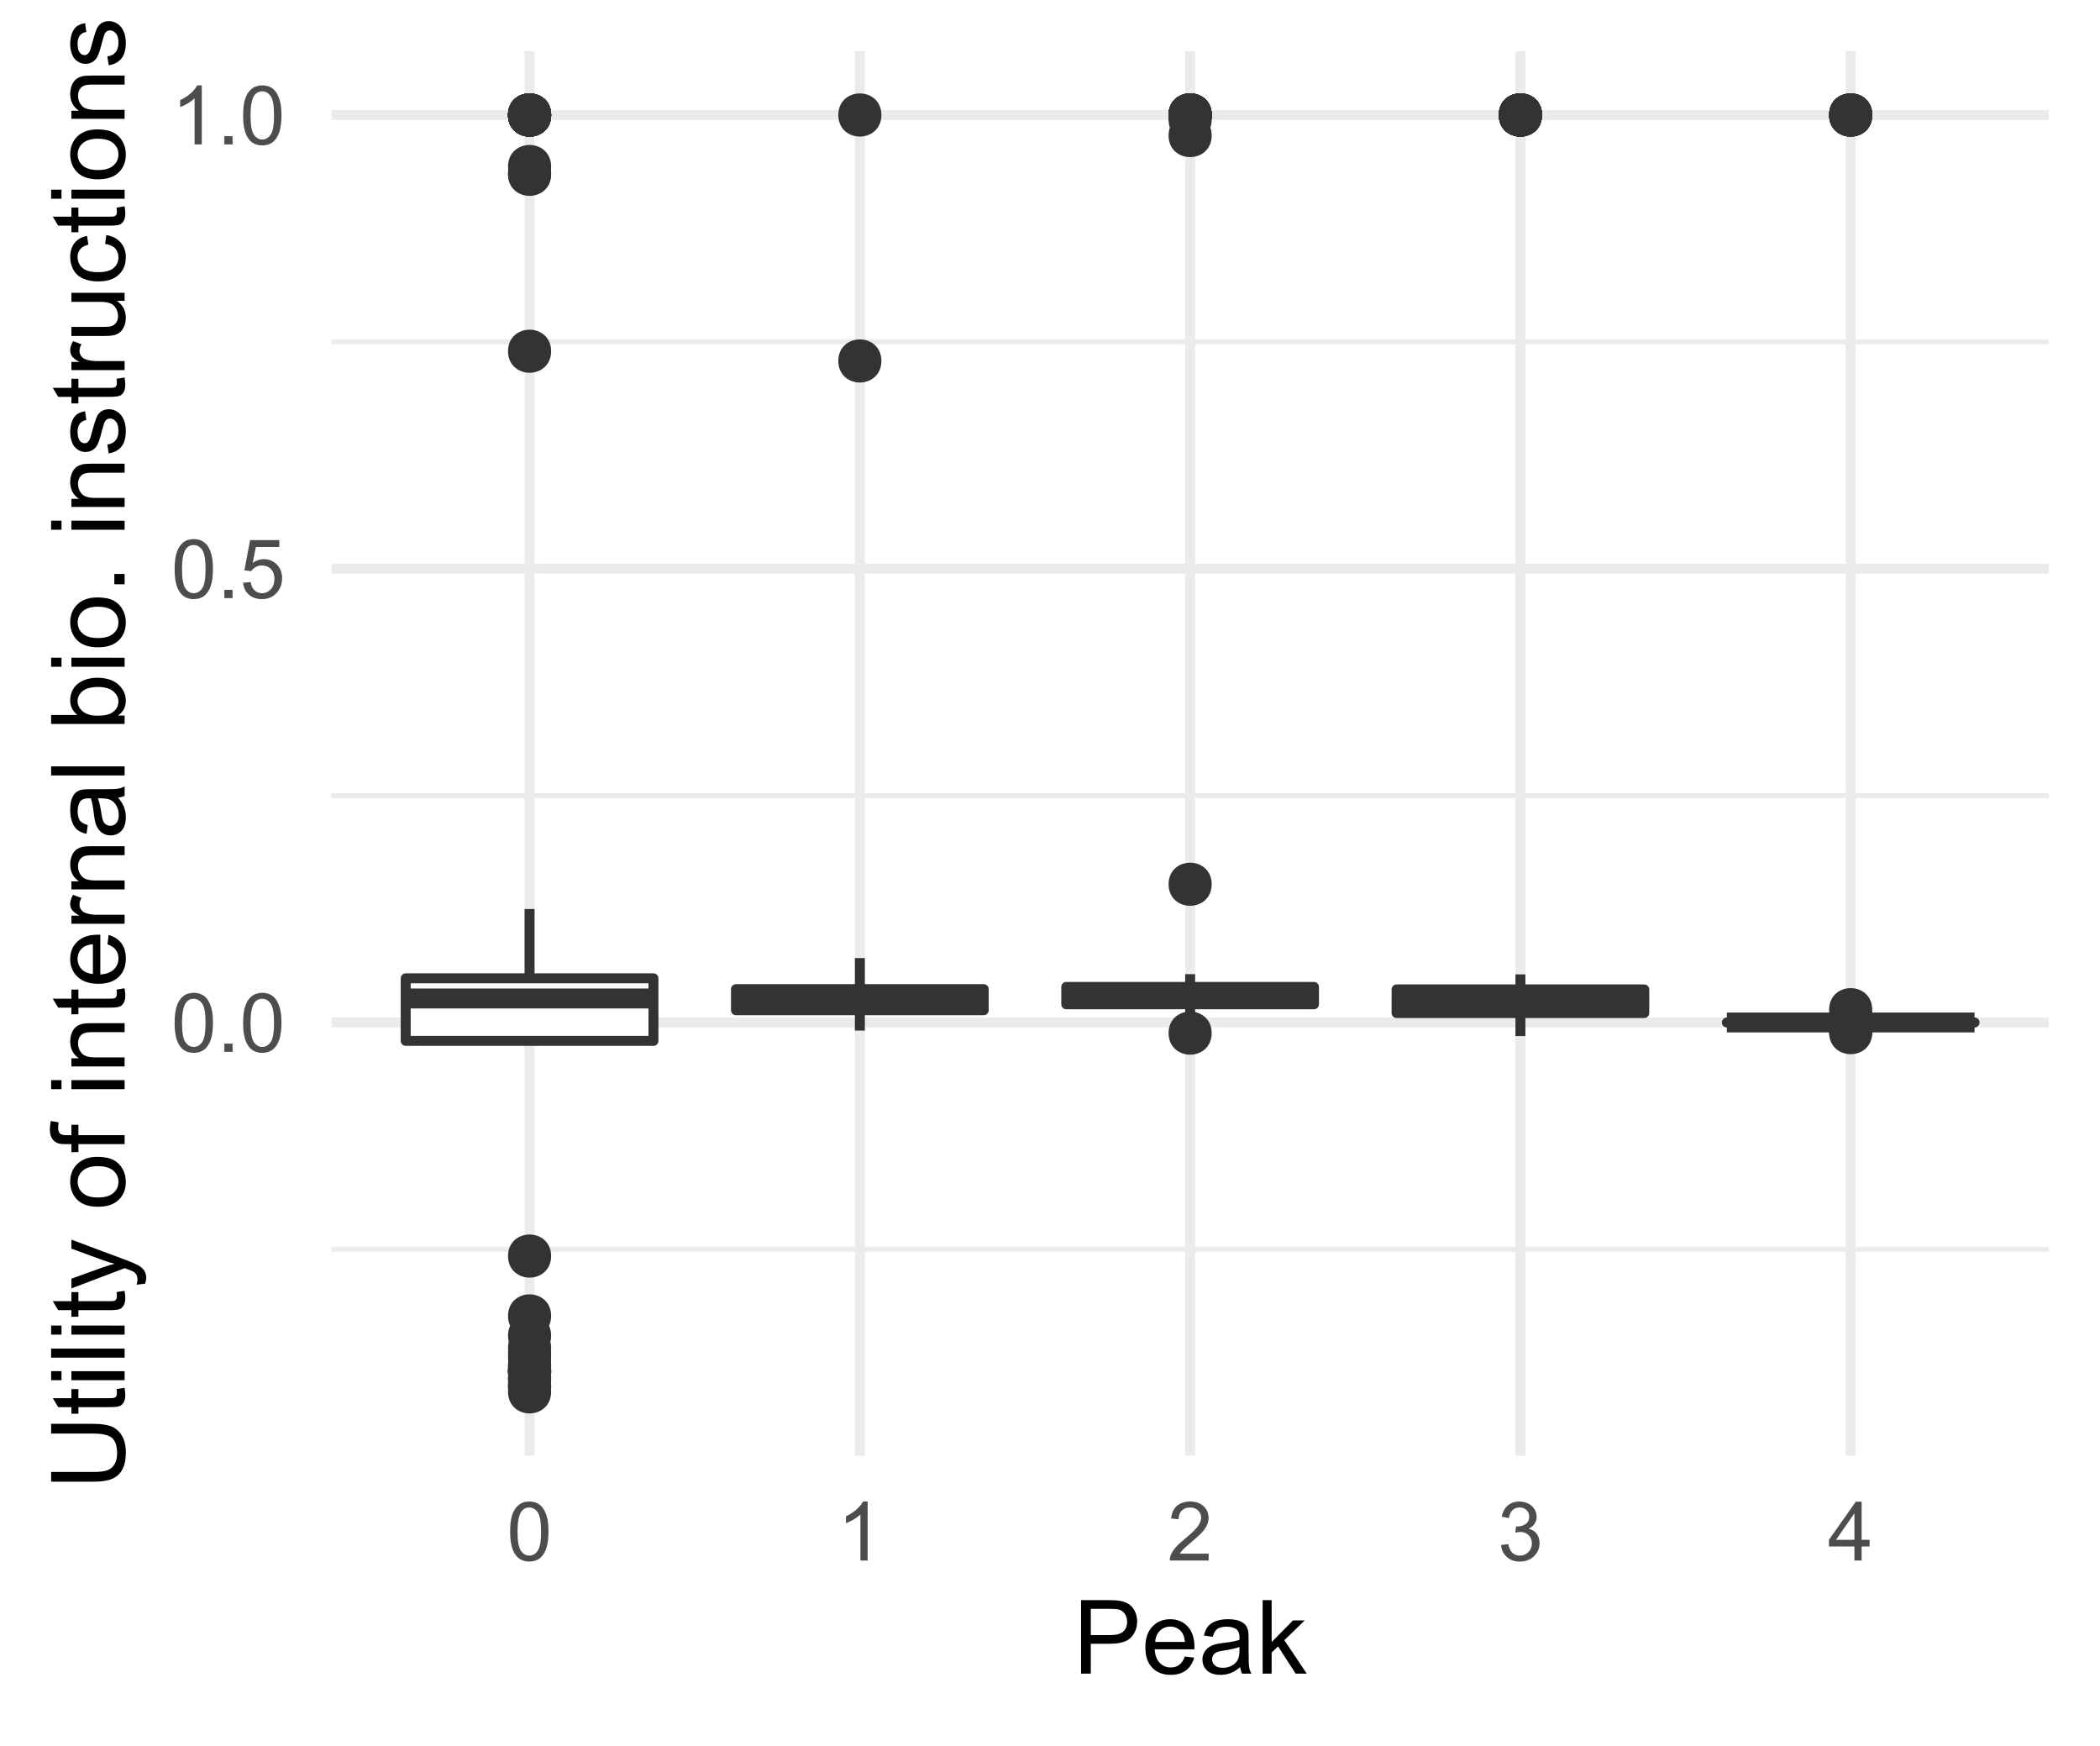 <?xml version="1.0" encoding="UTF-8" standalone="no"?>
<svg
   xmlns:dc="http://purl.org/dc/elements/1.1/"
   xmlns:cc="http://creativecommons.org/ns#"
   xmlns:rdf="http://www.w3.org/1999/02/22-rdf-syntax-ns#"
   xmlns:svg="http://www.w3.org/2000/svg"
   xmlns="http://www.w3.org/2000/svg"
   xmlns:xlink="http://www.w3.org/1999/xlink"
   xmlns:sodipodi="http://sodipodi.sourceforge.net/DTD/sodipodi-0.dtd"
   xmlns:inkscape="http://www.inkscape.org/namespaces/inkscape"
   inkscape:version="1.0 (4035a4fb49, 2020-05-01)"
   sodipodi:docname="lowmut_mu_int_bio.svg"
   id="svg527"
   version="1.1"
   viewBox="0 0 225 187"
   height="187pt"
   width="225pt">
  <sodipodi:namedview
     inkscape:current-layer="svg527"
     inkscape:window-maximized="1"
     inkscape:window-y="-11"
     inkscape:window-x="-11"
     inkscape:cy="124.66667"
     inkscape:cx="150"
     inkscape:zoom="1.6323529"
     showgrid="false"
     id="namedview529"
     inkscape:window-height="1000"
     inkscape:window-width="1920"
     inkscape:pageshadow="2"
     inkscape:pageopacity="0"
     guidetolerance="10"
     gridtolerance="10"
     objecttolerance="10"
     borderopacity="1"
     bordercolor="#666666"
     pagecolor="#ffffff" />
  <defs
     id="defs130">
    <g
       id="g95">
      <symbol
         id="glyph0-0"
         overflow="visible">
        <path
           id="path2"
           d="M 1.102 0 L 1.102 -5.5 L 5.5 -5.5 L 5.5 0 Z M 1.238 -0.137 L 5.363 -0.137 L 5.363 -5.363 L 1.238 -5.363 Z M 1.238 -0.137 "
           style="stroke:none;" />
      </symbol>
      <symbol
         id="glyph0-1"
         overflow="visible">
        <path
           id="path5"
           d="M 0.367 -3.105 C 0.363 -3.848 0.438 -4.445 0.594 -4.902 C 0.742 -5.355 0.973 -5.707 1.277 -5.953 C 1.578 -6.199 1.957 -6.32 2.418 -6.324 C 2.754 -6.32 3.051 -6.254 3.309 -6.121 C 3.562 -5.984 3.773 -5.789 3.938 -5.531 C 4.102 -5.273 4.23 -4.961 4.328 -4.594 C 4.422 -4.227 4.469 -3.73 4.473 -3.105 C 4.469 -2.367 4.395 -1.77 4.242 -1.316 C 4.09 -0.859 3.863 -0.508 3.562 -0.262 C 3.258 -0.016 2.875 0.105 2.418 0.109 C 1.809 0.105 1.332 -0.109 0.988 -0.547 C 0.57 -1.066 0.363 -1.922 0.367 -3.105 Z M 1.16 -3.105 C 1.16 -2.07 1.281 -1.379 1.523 -1.039 C 1.766 -0.695 2.062 -0.527 2.418 -0.527 C 2.773 -0.527 3.074 -0.699 3.316 -1.043 C 3.559 -1.387 3.68 -2.074 3.68 -3.105 C 3.68 -4.145 3.559 -4.832 3.316 -5.172 C 3.074 -5.512 2.77 -5.684 2.41 -5.684 C 2.051 -5.684 1.77 -5.531 1.559 -5.234 C 1.293 -4.844 1.16 -4.137 1.16 -3.105 Z M 1.16 -3.105 "
           style="stroke:none;" />
      </symbol>
      <symbol
         id="glyph0-2"
         overflow="visible">
        <path
           id="path8"
           d="M 0.801 0 L 0.801 -0.883 L 1.68 -0.883 L 1.68 0 Z M 0.801 0 "
           style="stroke:none;" />
      </symbol>
      <symbol
         id="glyph0-3"
         overflow="visible">
        <path
           id="path11"
           d="M 0.367 -1.648 L 1.176 -1.719 C 1.234 -1.32 1.375 -1.023 1.594 -0.824 C 1.812 -0.625 2.078 -0.527 2.391 -0.527 C 2.762 -0.527 3.074 -0.668 3.336 -0.949 C 3.59 -1.23 3.719 -1.602 3.723 -2.066 C 3.719 -2.504 3.594 -2.852 3.348 -3.109 C 3.098 -3.363 2.773 -3.492 2.375 -3.492 C 2.125 -3.492 1.902 -3.434 1.703 -3.32 C 1.5 -3.207 1.344 -3.062 1.23 -2.883 L 0.504 -2.977 L 1.113 -6.215 L 4.246 -6.215 L 4.246 -5.473 L 1.73 -5.473 L 1.391 -3.781 C 1.766 -4.039 2.164 -4.172 2.582 -4.176 C 3.129 -4.172 3.594 -3.98 3.973 -3.605 C 4.352 -3.223 4.539 -2.734 4.543 -2.137 C 4.539 -1.562 4.375 -1.07 4.043 -0.656 C 3.637 -0.148 3.086 0.105 2.391 0.109 C 1.816 0.105 1.348 -0.051 0.984 -0.371 C 0.621 -0.691 0.414 -1.117 0.367 -1.648 Z M 0.367 -1.648 "
           style="stroke:none;" />
      </symbol>
      <symbol
         id="glyph0-4"
         overflow="visible">
        <path
           id="path14"
           d="M 3.277 0 L 2.504 0 L 2.504 -4.93 C 2.316 -4.75 2.074 -4.574 1.773 -4.395 C 1.469 -4.215 1.195 -4.082 0.957 -3.996 L 0.957 -4.742 C 1.387 -4.941 1.766 -5.188 2.09 -5.48 C 2.414 -5.77 2.645 -6.051 2.781 -6.324 L 3.277 -6.324 Z M 3.277 0 "
           style="stroke:none;" />
      </symbol>
      <symbol
         id="glyph0-5"
         overflow="visible">
        <path
           id="path17"
           d="M 4.43 -0.742 L 4.43 0 L 0.266 0 C 0.258 -0.188 0.289 -0.367 0.355 -0.539 C 0.461 -0.82 0.629 -1.098 0.863 -1.375 C 1.094 -1.648 1.434 -1.965 1.879 -2.328 C 2.562 -2.887 3.023 -3.332 3.266 -3.664 C 3.5 -3.988 3.621 -4.301 3.625 -4.594 C 3.621 -4.898 3.512 -5.156 3.297 -5.367 C 3.074 -5.578 2.789 -5.684 2.441 -5.684 C 2.066 -5.684 1.77 -5.57 1.547 -5.348 C 1.32 -5.125 1.207 -4.816 1.207 -4.422 L 0.414 -4.504 C 0.465 -5.094 0.668 -5.543 1.027 -5.855 C 1.379 -6.164 1.855 -6.32 2.457 -6.324 C 3.059 -6.32 3.539 -6.152 3.891 -5.82 C 4.242 -5.484 4.418 -5.07 4.422 -4.578 C 4.418 -4.32 4.367 -4.074 4.266 -3.832 C 4.164 -3.59 3.992 -3.332 3.754 -3.062 C 3.512 -2.793 3.113 -2.426 2.562 -1.957 C 2.094 -1.566 1.797 -1.301 1.664 -1.16 C 1.531 -1.02 1.422 -0.879 1.34 -0.742 Z M 4.43 -0.742 "
           style="stroke:none;" />
      </symbol>
      <symbol
         id="glyph0-6"
         overflow="visible">
        <path
           id="path20"
           d="M 0.371 -1.664 L 1.145 -1.766 C 1.23 -1.324 1.383 -1.008 1.598 -0.816 C 1.809 -0.621 2.066 -0.527 2.375 -0.527 C 2.734 -0.527 3.043 -0.652 3.297 -0.906 C 3.547 -1.156 3.672 -1.469 3.676 -1.844 C 3.672 -2.195 3.555 -2.488 3.324 -2.719 C 3.09 -2.949 2.797 -3.062 2.441 -3.066 C 2.293 -3.062 2.109 -3.035 1.895 -2.98 L 1.98 -3.66 C 2.031 -3.652 2.07 -3.648 2.105 -3.652 C 2.434 -3.648 2.73 -3.734 2.996 -3.91 C 3.254 -4.078 3.387 -4.344 3.391 -4.703 C 3.387 -4.984 3.289 -5.219 3.102 -5.406 C 2.906 -5.59 2.66 -5.684 2.359 -5.688 C 2.055 -5.684 1.805 -5.59 1.605 -5.402 C 1.402 -5.215 1.273 -4.93 1.219 -4.555 L 0.445 -4.691 C 0.539 -5.207 0.754 -5.609 1.09 -5.895 C 1.426 -6.18 1.844 -6.32 2.344 -6.324 C 2.688 -6.32 3.004 -6.246 3.293 -6.102 C 3.582 -5.953 3.801 -5.754 3.953 -5.5 C 4.105 -5.242 4.184 -4.973 4.184 -4.688 C 4.184 -4.414 4.109 -4.164 3.965 -3.945 C 3.816 -3.719 3.602 -3.543 3.316 -3.41 C 3.688 -3.324 3.977 -3.145 4.184 -2.875 C 4.391 -2.602 4.492 -2.262 4.496 -1.859 C 4.492 -1.305 4.293 -0.84 3.895 -0.461 C 3.492 -0.078 2.984 0.109 2.371 0.113 C 1.816 0.109 1.355 -0.051 0.992 -0.379 C 0.625 -0.707 0.418 -1.137 0.371 -1.664 Z M 0.371 -1.664 "
           style="stroke:none;" />
      </symbol>
      <symbol
         id="glyph0-7"
         overflow="visible">
        <path
           id="path23"
           d="M 2.844 0 L 2.844 -1.508 L 0.113 -1.508 L 0.113 -2.219 L 2.988 -6.301 L 3.617 -6.301 L 3.617 -2.219 L 4.469 -2.219 L 4.469 -1.508 L 3.617 -1.508 L 3.617 0 Z M 2.844 -2.219 L 2.844 -5.059 L 0.871 -2.219 Z M 2.844 -2.219 "
           style="stroke:none;" />
      </symbol>
      <symbol
         id="glyph1-0"
         overflow="visible">
        <path
           id="path26"
           d="M 1.375 0 L 1.375 -6.875 L 6.875 -6.875 L 6.875 0 Z M 1.547 -0.172 L 6.703 -0.172 L 6.703 -6.703 L 1.547 -6.703 Z M 1.547 -0.172 "
           style="stroke:none;" />
      </symbol>
      <symbol
         id="glyph1-1"
         overflow="visible">
        <path
           id="path29"
           d="M 0.848 0 L 0.848 -7.875 L 3.82 -7.875 C 4.34 -7.875 4.738 -7.848 5.016 -7.797 C 5.402 -7.73 5.727 -7.609 5.988 -7.43 C 6.25 -7.25 6.461 -6.996 6.621 -6.672 C 6.777 -6.344 6.855 -5.984 6.859 -5.598 C 6.855 -4.926 6.641 -4.359 6.219 -3.898 C 5.789 -3.43 5.02 -3.199 3.91 -3.203 L 1.891 -3.203 L 1.891 0 Z M 1.891 -4.129 L 3.926 -4.129 C 4.598 -4.125 5.074 -4.25 5.359 -4.504 C 5.641 -4.754 5.781 -5.105 5.785 -5.562 C 5.781 -5.891 5.699 -6.176 5.535 -6.41 C 5.367 -6.645 5.148 -6.797 4.875 -6.875 C 4.699 -6.918 4.375 -6.941 3.906 -6.945 L 1.891 -6.945 Z M 1.891 -4.129 "
           style="stroke:none;" />
      </symbol>
      <symbol
         id="glyph1-2"
         overflow="visible">
        <path
           id="path32"
           d="M 4.629 -1.836 L 5.629 -1.715 C 5.469 -1.125 5.176 -0.672 4.75 -0.352 C 4.324 -0.031 3.781 0.129 3.121 0.129 C 2.281 0.129 1.617 -0.125 1.133 -0.641 C 0.641 -1.152 0.398 -1.875 0.402 -2.805 C 0.398 -3.762 0.645 -4.504 1.145 -5.035 C 1.637 -5.562 2.277 -5.828 3.066 -5.832 C 3.824 -5.828 4.449 -5.57 4.934 -5.051 C 5.418 -4.531 5.66 -3.801 5.66 -2.863 C 5.66 -2.805 5.656 -2.719 5.656 -2.605 L 1.402 -2.605 C 1.434 -1.977 1.613 -1.496 1.934 -1.164 C 2.25 -0.828 2.645 -0.66 3.125 -0.664 C 3.477 -0.66 3.781 -0.754 4.031 -0.945 C 4.281 -1.129 4.48 -1.426 4.629 -1.836 Z M 1.457 -3.398 L 4.641 -3.398 C 4.598 -3.879 4.473 -4.238 4.273 -4.48 C 3.961 -4.852 3.562 -5.039 3.078 -5.039 C 2.629 -5.039 2.258 -4.891 1.957 -4.594 C 1.652 -4.297 1.484 -3.898 1.457 -3.398 Z M 1.457 -3.398 "
           style="stroke:none;" />
      </symbol>
      <symbol
         id="glyph1-3"
         overflow="visible">
        <path
           id="path35"
           d="M 4.445 -0.703 C 4.086 -0.398 3.742 -0.184 3.414 -0.059 C 3.082 0.066 2.727 0.129 2.348 0.129 C 1.719 0.129 1.238 -0.023 0.902 -0.328 C 0.566 -0.633 0.398 -1.023 0.398 -1.504 C 0.398 -1.781 0.461 -2.035 0.586 -2.27 C 0.711 -2.496 0.875 -2.684 1.086 -2.824 C 1.289 -2.965 1.523 -3.07 1.781 -3.141 C 1.969 -3.191 2.254 -3.238 2.641 -3.289 C 3.418 -3.375 3.992 -3.488 4.367 -3.621 C 4.367 -3.754 4.371 -3.836 4.371 -3.871 C 4.371 -4.266 4.277 -4.543 4.098 -4.703 C 3.848 -4.918 3.48 -5.027 2.996 -5.031 C 2.539 -5.027 2.203 -4.949 1.988 -4.793 C 1.77 -4.633 1.609 -4.352 1.508 -3.949 L 0.562 -4.078 C 0.648 -4.48 0.789 -4.805 0.988 -5.055 C 1.184 -5.301 1.469 -5.492 1.844 -5.629 C 2.215 -5.762 2.645 -5.828 3.137 -5.832 C 3.621 -5.828 4.02 -5.773 4.324 -5.66 C 4.629 -5.543 4.852 -5.398 4.996 -5.227 C 5.137 -5.055 5.238 -4.836 5.297 -4.57 C 5.328 -4.406 5.344 -4.109 5.344 -3.68 L 5.344 -2.391 C 5.344 -1.492 5.363 -0.922 5.406 -0.684 C 5.445 -0.445 5.527 -0.219 5.648 0 L 4.641 0 C 4.539 -0.199 4.473 -0.434 4.445 -0.703 Z M 4.367 -2.863 C 4.012 -2.719 3.488 -2.598 2.789 -2.496 C 2.391 -2.438 2.105 -2.371 1.941 -2.301 C 1.773 -2.227 1.648 -2.121 1.562 -1.988 C 1.473 -1.848 1.43 -1.695 1.43 -1.531 C 1.43 -1.27 1.527 -1.055 1.723 -0.887 C 1.918 -0.711 2.203 -0.625 2.578 -0.629 C 2.949 -0.625 3.277 -0.707 3.57 -0.871 C 3.859 -1.031 4.074 -1.254 4.211 -1.543 C 4.312 -1.754 4.363 -2.078 4.367 -2.508 Z M 4.367 -2.863 "
           style="stroke:none;" />
      </symbol>
      <symbol
         id="glyph1-4"
         overflow="visible">
        <path
           id="path38"
           d="M 0.73 0 L 0.73 -7.875 L 1.695 -7.875 L 1.695 -3.383 L 3.984 -5.703 L 5.238 -5.703 L 3.055 -3.586 L 5.457 0 L 4.266 0 L 2.379 -2.918 L 1.695 -2.262 L 1.695 0 Z M 0.73 0 "
           style="stroke:none;" />
      </symbol>
      <symbol
         id="glyph2-0"
         overflow="visible">
        <path
           id="path41"
           d="M 0 -1.375 L -6.875 -1.375 L -6.875 -6.875 L 0 -6.875 Z M -0.172 -1.547 L -0.172 -6.703 L -6.703 -6.703 L -6.703 -1.547 Z M -0.172 -1.547 "
           style="stroke:none;" />
      </symbol>
      <symbol
         id="glyph2-1"
         overflow="visible">
        <path
           id="path44"
           d="M -7.875 -6.016 L -7.875 -7.059 L -3.324 -7.059 C -2.527 -7.055 -1.898 -6.965 -1.438 -6.789 C -0.969 -6.605 -0.594 -6.281 -0.305 -5.816 C -0.016 -5.348 0.129 -4.734 0.133 -3.98 C 0.129 -3.238 0.004 -2.637 -0.246 -2.168 C -0.5 -1.699 -0.867 -1.363 -1.352 -1.164 C -1.832 -0.961 -2.488 -0.859 -3.324 -0.863 L -7.875 -0.863 L -7.875 -1.906 L -3.328 -1.906 C -2.645 -1.902 -2.141 -1.969 -1.816 -2.098 C -1.492 -2.223 -1.242 -2.441 -1.066 -2.754 C -0.891 -3.062 -0.801 -3.441 -0.805 -3.891 C -0.801 -4.656 -0.977 -5.199 -1.324 -5.527 C -1.672 -5.848 -2.34 -6.012 -3.328 -6.016 Z M -7.875 -6.016 "
           style="stroke:none;" />
      </symbol>
      <symbol
         id="glyph2-2"
         overflow="visible">
        <path
           id="path47"
           d="M -0.863 -2.836 L -0.012 -2.977 C 0.043 -2.703 0.07 -2.457 0.074 -2.246 C 0.07 -1.891 0.02 -1.621 -0.09 -1.43 C -0.199 -1.234 -0.348 -1.098 -0.527 -1.02 C -0.707 -0.941 -1.086 -0.902 -1.672 -0.902 L -4.953 -0.902 L -4.953 -0.195 L -5.703 -0.195 L -5.703 -0.902 L -7.117 -0.902 L -7.695 -1.863 L -5.703 -1.863 L -5.703 -2.836 L -4.953 -2.836 L -4.953 -1.863 L -1.617 -1.863 C -1.34 -1.863 -1.16 -1.879 -1.082 -1.914 C -1 -1.945 -0.938 -2 -0.895 -2.078 C -0.848 -2.152 -0.824 -2.262 -0.828 -2.41 C -0.824 -2.516 -0.836 -2.66 -0.863 -2.836 Z M -0.863 -2.836 "
           style="stroke:none;" />
      </symbol>
      <symbol
         id="glyph2-3"
         overflow="visible">
        <path
           id="path50"
           d="M -6.762 -0.73 L -7.875 -0.73 L -7.875 -1.699 L -6.762 -1.699 Z M 0 -0.73 L -5.703 -0.73 L -5.703 -1.699 L 0 -1.695 Z M 0 -0.73 "
           style="stroke:none;" />
      </symbol>
      <symbol
         id="glyph2-4"
         overflow="visible">
        <path
           id="path53"
           d="M 0 -0.703 L -7.875 -0.703 L -7.875 -1.672 L 0 -1.672 Z M 0 -0.703 "
           style="stroke:none;" />
      </symbol>
      <symbol
         id="glyph2-5"
         overflow="visible">
        <path
           id="path56"
           d="M 2.195 -0.684 L 1.289 -0.574 C 1.344 -0.785 1.371 -0.969 1.375 -1.129 C 1.371 -1.34 1.336 -1.512 1.266 -1.641 C 1.195 -1.77 1.094 -1.875 0.969 -1.961 C 0.867 -2.02 0.629 -2.117 0.246 -2.258 C 0.191 -2.27 0.113 -2.301 0.012 -2.344 L -5.703 -0.176 L -5.703 -1.219 L -2.402 -2.406 C -1.98 -2.559 -1.539 -2.695 -1.078 -2.82 C -1.523 -2.926 -1.957 -3.059 -2.379 -3.219 L -5.703 -4.438 L -5.703 -5.402 L 0.098 -3.234 C 0.719 -3 1.148 -2.816 1.391 -2.691 C 1.707 -2.516 1.941 -2.32 2.094 -2.098 C 2.238 -1.875 2.312 -1.609 2.316 -1.305 C 2.312 -1.117 2.273 -0.91 2.195 -0.684 Z M 2.195 -0.684 "
           style="stroke:none;" />
      </symbol>
      <symbol
         id="glyph2-6"
         overflow="visible">
        <path
           id="path59"
           d=""
           style="stroke:none;" />
      </symbol>
      <symbol
         id="glyph2-7"
         overflow="visible">
        <path
           id="path62"
           d="M -2.852 -0.367 C -3.906 -0.363 -4.688 -0.656 -5.199 -1.246 C -5.617 -1.734 -5.828 -2.332 -5.832 -3.039 C -5.828 -3.82 -5.574 -4.461 -5.062 -4.961 C -4.547 -5.457 -3.836 -5.707 -2.934 -5.711 C -2.195 -5.707 -1.617 -5.598 -1.199 -5.379 C -0.777 -5.156 -0.449 -4.832 -0.219 -4.414 C 0.016 -3.992 0.129 -3.535 0.129 -3.039 C 0.129 -2.238 -0.125 -1.594 -0.637 -1.105 C -1.148 -0.609 -1.887 -0.363 -2.852 -0.367 Z M -2.852 -1.359 C -2.121 -1.359 -1.574 -1.516 -1.211 -1.836 C -0.844 -2.152 -0.66 -2.555 -0.664 -3.039 C -0.66 -3.516 -0.844 -3.914 -1.211 -4.234 C -1.574 -4.551 -2.133 -4.711 -2.883 -4.715 C -3.586 -4.711 -4.117 -4.551 -4.484 -4.234 C -4.844 -3.91 -5.027 -3.512 -5.031 -3.039 C -5.027 -2.555 -4.848 -2.152 -4.488 -1.836 C -4.129 -1.516 -3.582 -1.359 -2.852 -1.359 Z M -2.852 -1.359 "
           style="stroke:none;" />
      </symbol>
      <symbol
         id="glyph2-8"
         overflow="visible">
        <path
           id="path65"
           d="M 0 -0.957 L -4.953 -0.957 L -4.953 -0.102 L -5.703 -0.102 L -5.703 -0.957 L -6.312 -0.957 C -6.691 -0.953 -6.977 -0.988 -7.164 -1.059 C -7.41 -1.148 -7.613 -1.312 -7.773 -1.551 C -7.926 -1.781 -8.004 -2.109 -8.008 -2.535 C -8.004 -2.805 -7.973 -3.105 -7.91 -3.438 L -7.07 -3.293 C -7.102 -3.09 -7.117 -2.898 -7.121 -2.723 C -7.117 -2.426 -7.055 -2.219 -6.934 -2.098 C -6.805 -1.977 -6.57 -1.914 -6.23 -1.918 L -5.703 -1.918 L -5.703 -3.031 L -4.953 -3.031 L -4.953 -1.918 L 0 -1.918 Z M 0 -0.957 "
           style="stroke:none;" />
      </symbol>
      <symbol
         id="glyph2-9"
         overflow="visible">
        <path
           id="path68"
           d="M 0 -0.727 L -5.703 -0.727 L -5.703 -1.594 L -4.895 -1.594 C -5.516 -2.012 -5.828 -2.617 -5.832 -3.41 C -5.828 -3.754 -5.766 -4.066 -5.645 -4.355 C -5.52 -4.641 -5.359 -4.859 -5.16 -5.004 C -4.957 -5.145 -4.719 -5.242 -4.445 -5.305 C -4.266 -5.336 -3.953 -5.355 -3.508 -5.359 L 0 -5.359 L 0 -4.395 L -3.469 -4.395 C -3.863 -4.395 -4.156 -4.355 -4.352 -4.281 C -4.543 -4.203 -4.699 -4.07 -4.82 -3.879 C -4.934 -3.688 -4.992 -3.461 -4.996 -3.207 C -4.992 -2.793 -4.859 -2.438 -4.602 -2.141 C -4.336 -1.836 -3.844 -1.688 -3.117 -1.691 L 0 -1.691 Z M 0 -0.727 "
           style="stroke:none;" />
      </symbol>
      <symbol
         id="glyph2-10"
         overflow="visible">
        <path
           id="path71"
           d="M -1.836 -4.629 L -1.715 -5.629 C -1.125 -5.469 -0.672 -5.176 -0.352 -4.75 C -0.031 -4.324 0.129 -3.781 0.129 -3.121 C 0.129 -2.281 -0.125 -1.617 -0.641 -1.133 C -1.152 -0.641 -1.875 -0.398 -2.805 -0.402 C -3.762 -0.398 -4.504 -0.645 -5.035 -1.145 C -5.562 -1.637 -5.828 -2.277 -5.832 -3.066 C -5.828 -3.824 -5.57 -4.449 -5.051 -4.934 C -4.531 -5.418 -3.801 -5.66 -2.863 -5.66 C -2.805 -5.66 -2.719 -5.656 -2.605 -5.656 L -2.605 -1.402 C -1.977 -1.434 -1.496 -1.613 -1.164 -1.934 C -0.828 -2.25 -0.66 -2.645 -0.664 -3.125 C -0.66 -3.477 -0.754 -3.781 -0.941 -4.031 C -1.125 -4.281 -1.422 -4.48 -1.836 -4.629 Z M -3.398 -1.457 L -3.398 -4.641 C -3.879 -4.598 -4.238 -4.473 -4.48 -4.273 C -4.852 -3.961 -5.039 -3.562 -5.039 -3.078 C -5.039 -2.629 -4.891 -2.258 -4.594 -1.957 C -4.297 -1.652 -3.898 -1.484 -3.398 -1.457 Z M -3.398 -1.457 "
           style="stroke:none;" />
      </symbol>
      <symbol
         id="glyph2-11"
         overflow="visible">
        <path
           id="path74"
           d="M 0 -0.715 L -5.703 -0.715 L -5.703 -1.586 L -4.84 -1.586 C -5.242 -1.805 -5.508 -2.008 -5.637 -2.199 C -5.766 -2.383 -5.828 -2.59 -5.832 -2.82 C -5.828 -3.141 -5.727 -3.473 -5.523 -3.812 L -4.625 -3.48 C -4.762 -3.242 -4.832 -3.004 -4.836 -2.773 C -4.832 -2.555 -4.77 -2.363 -4.645 -2.199 C -4.516 -2.027 -4.34 -1.91 -4.113 -1.844 C -3.77 -1.73 -3.391 -1.676 -2.984 -1.68 L 0 -1.68 Z M 0 -0.715 "
           style="stroke:none;" />
      </symbol>
      <symbol
         id="glyph2-12"
         overflow="visible">
        <path
           id="path77"
           d="M -0.703 -4.445 C -0.398 -4.086 -0.184 -3.742 -0.059 -3.414 C 0.066 -3.082 0.129 -2.727 0.129 -2.348 C 0.129 -1.719 -0.023 -1.238 -0.328 -0.902 C -0.633 -0.566 -1.023 -0.398 -1.504 -0.398 C -1.781 -0.398 -2.035 -0.461 -2.27 -0.586 C -2.496 -0.711 -2.684 -0.875 -2.824 -1.086 C -2.965 -1.289 -3.07 -1.523 -3.141 -1.785 C -3.191 -1.969 -3.238 -2.254 -3.289 -2.641 C -3.375 -3.418 -3.488 -3.992 -3.621 -4.367 C -3.754 -4.367 -3.836 -4.371 -3.871 -4.371 C -4.266 -4.371 -4.543 -4.277 -4.703 -4.098 C -4.918 -3.848 -5.027 -3.48 -5.031 -2.996 C -5.027 -2.539 -4.949 -2.203 -4.793 -1.988 C -4.633 -1.77 -4.352 -1.609 -3.949 -1.508 L -4.078 -0.562 C -4.48 -0.648 -4.805 -0.789 -5.055 -0.988 C -5.301 -1.184 -5.492 -1.469 -5.629 -1.844 C -5.762 -2.215 -5.828 -2.645 -5.832 -3.137 C -5.828 -3.621 -5.773 -4.02 -5.66 -4.324 C -5.543 -4.629 -5.398 -4.852 -5.227 -4.996 C -5.055 -5.137 -4.836 -5.238 -4.57 -5.297 C -4.406 -5.328 -4.109 -5.344 -3.68 -5.344 L -2.391 -5.344 C -1.492 -5.344 -0.922 -5.363 -0.684 -5.406 C -0.445 -5.445 -0.219 -5.527 0 -5.648 L 0 -4.641 C -0.199 -4.539 -0.434 -4.473 -0.703 -4.445 Z M -2.863 -4.367 C -2.719 -4.012 -2.598 -3.488 -2.496 -2.789 C -2.438 -2.391 -2.371 -2.109 -2.301 -1.945 C -2.227 -1.781 -2.121 -1.652 -1.988 -1.562 C -1.848 -1.473 -1.695 -1.43 -1.531 -1.43 C -1.27 -1.43 -1.055 -1.527 -0.887 -1.723 C -0.711 -1.918 -0.625 -2.203 -0.629 -2.578 C -0.625 -2.949 -0.707 -3.277 -0.871 -3.57 C -1.031 -3.859 -1.254 -4.074 -1.543 -4.211 C -1.754 -4.312 -2.078 -4.363 -2.508 -4.367 Z M -2.863 -4.367 "
           style="stroke:none;" />
      </symbol>
      <symbol
         id="glyph2-13"
         overflow="visible">
        <path
           id="path80"
           d="M 0 -1.617 L 0 -0.719 L -7.875 -0.719 L -7.875 -1.688 L -5.066 -1.688 C -5.574 -2.094 -5.828 -2.613 -5.832 -3.25 C -5.828 -3.598 -5.758 -3.93 -5.621 -4.246 C -5.477 -4.555 -5.277 -4.812 -5.023 -5.02 C -4.766 -5.219 -4.457 -5.379 -4.098 -5.496 C -3.73 -5.609 -3.344 -5.664 -2.938 -5.668 C -1.957 -5.664 -1.203 -5.422 -0.672 -4.941 C -0.137 -4.453 0.129 -3.875 0.129 -3.203 C 0.129 -2.527 -0.152 -2 -0.715 -1.617 Z M -2.895 -1.605 C -2.207 -1.605 -1.711 -1.699 -1.414 -1.887 C -0.91 -2.191 -0.66 -2.602 -0.664 -3.121 C -0.66 -3.539 -0.844 -3.902 -1.215 -4.215 C -1.578 -4.52 -2.125 -4.676 -2.855 -4.68 C -3.598 -4.676 -4.148 -4.527 -4.504 -4.234 C -4.859 -3.938 -5.039 -3.582 -5.039 -3.164 C -5.039 -2.742 -4.855 -2.375 -4.488 -2.066 C -4.121 -1.758 -3.59 -1.605 -2.895 -1.605 Z M -2.895 -1.605 "
           style="stroke:none;" />
      </symbol>
      <symbol
         id="glyph2-14"
         overflow="visible">
        <path
           id="path83"
           d="M 0 -1 L -1.102 -1 L -1.102 -2.102 L 0 -2.102 Z M 0 -1 "
           style="stroke:none;" />
      </symbol>
      <symbol
         id="glyph2-15"
         overflow="visible">
        <path
           id="path86"
           d="M -1.703 -0.34 L -1.852 -1.293 C -1.469 -1.344 -1.172 -1.492 -0.969 -1.742 C -0.762 -1.984 -0.66 -2.328 -0.664 -2.773 C -0.66 -3.211 -0.75 -3.539 -0.934 -3.758 C -1.113 -3.969 -1.328 -4.078 -1.574 -4.082 C -1.789 -4.078 -1.961 -3.984 -2.09 -3.797 C -2.172 -3.664 -2.281 -3.332 -2.418 -2.809 C -2.594 -2.098 -2.75 -1.609 -2.883 -1.336 C -3.012 -1.062 -3.191 -0.852 -3.422 -0.711 C -3.652 -0.566 -3.906 -0.496 -4.188 -0.5 C -4.441 -0.496 -4.676 -0.555 -4.895 -0.672 C -5.105 -0.785 -5.289 -0.945 -5.438 -1.148 C -5.547 -1.297 -5.637 -1.5 -5.715 -1.762 C -5.789 -2.02 -5.828 -2.301 -5.832 -2.602 C -5.828 -3.047 -5.766 -3.438 -5.637 -3.777 C -5.508 -4.113 -5.332 -4.363 -5.113 -4.527 C -4.891 -4.688 -4.598 -4.797 -4.234 -4.859 L -4.102 -3.914 C -4.395 -3.871 -4.621 -3.746 -4.789 -3.543 C -4.953 -3.336 -5.039 -3.043 -5.039 -2.668 C -5.039 -2.223 -4.965 -1.906 -4.816 -1.719 C -4.668 -1.523 -4.496 -1.43 -4.301 -1.434 C -4.176 -1.43 -4.062 -1.469 -3.965 -1.551 C -3.859 -1.629 -3.773 -1.754 -3.707 -1.922 C -3.668 -2.016 -3.586 -2.301 -3.461 -2.777 C -3.273 -3.461 -3.121 -3.938 -3.008 -4.207 C -2.891 -4.477 -2.723 -4.688 -2.5 -4.844 C -2.277 -4.996 -2.004 -5.074 -1.676 -5.074 C -1.352 -5.074 -1.047 -4.98 -0.766 -4.793 C -0.48 -4.605 -0.262 -4.332 -0.105 -3.98 C 0.051 -3.621 0.129 -3.223 0.129 -2.777 C 0.129 -2.035 -0.023 -1.469 -0.332 -1.082 C -0.641 -0.691 -1.098 -0.445 -1.703 -0.34 Z M -1.703 -0.34 "
           style="stroke:none;" />
      </symbol>
      <symbol
         id="glyph2-16"
         overflow="visible">
        <path
           id="path89"
           d="M 0 -4.465 L -0.836 -4.465 C -0.191 -4.02 0.129 -3.414 0.129 -2.652 C 0.129 -2.312 0.066 -2 -0.062 -1.711 C -0.191 -1.418 -0.355 -1.199 -0.551 -1.059 C -0.746 -0.914 -0.984 -0.816 -1.266 -0.762 C -1.453 -0.723 -1.754 -0.703 -2.172 -0.703 L -5.703 -0.703 L -5.703 -1.672 L -2.539 -1.672 C -2.031 -1.668 -1.691 -1.688 -1.52 -1.73 C -1.262 -1.785 -1.062 -1.914 -0.918 -2.113 C -0.773 -2.309 -0.703 -2.555 -0.703 -2.848 C -0.703 -3.137 -0.777 -3.406 -0.926 -3.66 C -1.074 -3.914 -1.273 -4.094 -1.531 -4.199 C -1.785 -4.305 -2.16 -4.359 -2.648 -4.359 L -5.703 -4.359 L -5.703 -5.328 L 0 -5.328 Z M 0 -4.465 "
           style="stroke:none;" />
      </symbol>
      <symbol
         id="glyph2-17"
         overflow="visible">
        <path
           id="path92"
           d="M -2.09 -4.445 L -1.965 -5.398 C -1.309 -5.289 -0.797 -5.023 -0.426 -4.598 C -0.055 -4.168 0.129 -3.645 0.129 -3.023 C 0.129 -2.242 -0.125 -1.613 -0.637 -1.141 C -1.145 -0.664 -1.875 -0.426 -2.832 -0.43 C -3.441 -0.426 -3.98 -0.527 -4.445 -0.734 C -4.906 -0.938 -5.254 -1.25 -5.484 -1.668 C -5.715 -2.082 -5.828 -2.535 -5.832 -3.031 C -5.828 -3.645 -5.672 -4.152 -5.363 -4.547 C -5.047 -4.941 -4.602 -5.191 -4.027 -5.305 L -3.883 -4.367 C -4.262 -4.273 -4.551 -4.117 -4.746 -3.891 C -4.941 -3.664 -5.039 -3.387 -5.039 -3.066 C -5.039 -2.574 -4.863 -2.18 -4.516 -1.879 C -4.164 -1.57 -3.613 -1.418 -2.859 -1.422 C -2.09 -1.418 -1.531 -1.566 -1.184 -1.863 C -0.836 -2.156 -0.66 -2.539 -0.664 -3.012 C -0.66 -3.391 -0.777 -3.707 -1.012 -3.961 C -1.242 -4.215 -1.602 -4.375 -2.09 -4.445 Z M -2.09 -4.445 "
           style="stroke:none;" />
      </symbol>
    </g>
    <clipPath
       id="clip1">
      <path
         id="path97"
         d="M 35.508 133 L 219.52 133 L 219.52 135 L 35.508 135 Z M 35.508 133 " />
    </clipPath>
    <clipPath
       id="clip2">
      <path
         id="path100"
         d="M 35.508 84 L 219.52 84 L 219.52 86 L 35.508 86 Z M 35.508 84 " />
    </clipPath>
    <clipPath
       id="clip3">
      <path
         id="path103"
         d="M 35.508 36 L 219.52 36 L 219.52 37 L 35.508 37 Z M 35.508 36 " />
    </clipPath>
    <clipPath
       id="clip4">
      <path
         id="path106"
         d="M 35.508 108 L 219.52 108 L 219.52 111 L 35.508 111 Z M 35.508 108 " />
    </clipPath>
    <clipPath
       id="clip5">
      <path
         id="path109"
         d="M 35.508 60 L 219.52 60 L 219.52 62 L 35.508 62 Z M 35.508 60 " />
    </clipPath>
    <clipPath
       id="clip6">
      <path
         id="path112"
         d="M 35.508 11 L 219.52 11 L 219.52 13 L 35.508 13 Z M 35.508 11 " />
    </clipPath>
    <clipPath
       id="clip7">
      <path
         id="path115"
         d="M 56 5.48 L 58 5.48 L 58 155.926 L 56 155.926 Z M 56 5.48 " />
    </clipPath>
    <clipPath
       id="clip8">
      <path
         id="path118"
         d="M 91 5.48 L 93 5.48 L 93 155.926 L 91 155.926 Z M 91 5.48 " />
    </clipPath>
    <clipPath
       id="clip9">
      <path
         id="path121"
         d="M 126 5.48 L 129 5.48 L 129 155.926 L 126 155.926 Z M 126 5.48 " />
    </clipPath>
    <clipPath
       id="clip10">
      <path
         id="path124"
         d="M 162 5.48 L 164 5.48 L 164 155.926 L 162 155.926 Z M 162 5.48 " />
    </clipPath>
    <clipPath
       id="clip11">
      <path
         id="path127"
         d="M 197 5.48 L 199 5.48 L 199 155.926 L 197 155.926 Z M 197 5.48 " />
    </clipPath>
  </defs>
  <g
     inkscape:export-ydpi="800"
     inkscape:export-xdpi="800"
     inkscape:export-filename="C:\Users\kmwtb\Documents\wsl_files\rblab\rblab_figures\draft\lowmut_mu_int_bio.png"
     id="surface1">
    <rect
       id="rect132"
       style="fill:rgb(100%,100%,100%);fill-opacity:1;stroke:none;"
       height="187"
       width="225"
       y="0"
       x="0" />
    <g
       id="g136"
       clip-rule="nonzero"
       clip-path="url(#clip1)">
      <path
         id="path134"
         d="M 35.508 133.816 L 219.52 133.816 "
         style="fill:none;stroke-width:0.533;stroke-linecap:butt;stroke-linejoin:round;stroke:rgb(92.157%,92.157%,92.157%);stroke-opacity:1;stroke-miterlimit:10;" />
    </g>
    <g
       id="g140"
       clip-rule="nonzero"
       clip-path="url(#clip2)">
      <path
         id="path138"
         d="M 35.508 85.219 L 219.52 85.219 "
         style="fill:none;stroke-width:0.533;stroke-linecap:butt;stroke-linejoin:round;stroke:rgb(92.157%,92.157%,92.157%);stroke-opacity:1;stroke-miterlimit:10;" />
    </g>
    <g
       id="g144"
       clip-rule="nonzero"
       clip-path="url(#clip3)">
      <path
         id="path142"
         d="M 35.508 36.617 L 219.52 36.617 "
         style="fill:none;stroke-width:0.533;stroke-linecap:butt;stroke-linejoin:round;stroke:rgb(92.157%,92.157%,92.157%);stroke-opacity:1;stroke-miterlimit:10;" />
    </g>
    <g
       id="g148"
       clip-rule="nonzero"
       clip-path="url(#clip4)">
      <path
         id="path146"
         d="M 35.508 109.52 L 219.52 109.52 "
         style="fill:none;stroke-width:1.067;stroke-linecap:butt;stroke-linejoin:round;stroke:rgb(92.157%,92.157%,92.157%);stroke-opacity:1;stroke-miterlimit:10;" />
    </g>
    <g
       id="g152"
       clip-rule="nonzero"
       clip-path="url(#clip5)">
      <path
         id="path150"
         d="M 35.508 60.918 L 219.52 60.918 "
         style="fill:none;stroke-width:1.067;stroke-linecap:butt;stroke-linejoin:round;stroke:rgb(92.157%,92.157%,92.157%);stroke-opacity:1;stroke-miterlimit:10;" />
    </g>
    <g
       id="g156"
       clip-rule="nonzero"
       clip-path="url(#clip6)">
      <path
         id="path154"
         d="M 35.508 12.316 L 219.52 12.316 "
         style="fill:none;stroke-width:1.067;stroke-linecap:butt;stroke-linejoin:round;stroke:rgb(92.157%,92.157%,92.157%);stroke-opacity:1;stroke-miterlimit:10;" />
    </g>
    <g
       id="g160"
       clip-rule="nonzero"
       clip-path="url(#clip7)">
      <path
         id="path158"
         d="M 56.738 155.926 L 56.738 5.48 "
         style="fill:none;stroke-width:1.067;stroke-linecap:butt;stroke-linejoin:round;stroke:rgb(92.157%,92.157%,92.157%);stroke-opacity:1;stroke-miterlimit:10;" />
    </g>
    <g
       id="g164"
       clip-rule="nonzero"
       clip-path="url(#clip8)">
      <path
         id="path162"
         d="M 92.129 155.926 L 92.129 5.48 "
         style="fill:none;stroke-width:1.067;stroke-linecap:butt;stroke-linejoin:round;stroke:rgb(92.157%,92.157%,92.157%);stroke-opacity:1;stroke-miterlimit:10;" />
    </g>
    <g
       id="g168"
       clip-rule="nonzero"
       clip-path="url(#clip9)">
      <path
         id="path166"
         d="M 127.516 155.926 L 127.516 5.48 "
         style="fill:none;stroke-width:1.067;stroke-linecap:butt;stroke-linejoin:round;stroke:rgb(92.157%,92.157%,92.157%);stroke-opacity:1;stroke-miterlimit:10;" />
    </g>
    <g
       id="g172"
       clip-rule="nonzero"
       clip-path="url(#clip10)">
      <path
         id="path170"
         d="M 162.902 155.926 L 162.902 5.48 "
         style="fill:none;stroke-width:1.067;stroke-linecap:butt;stroke-linejoin:round;stroke:rgb(92.157%,92.157%,92.157%);stroke-opacity:1;stroke-miterlimit:10;" />
    </g>
    <g
       id="g176"
       clip-rule="nonzero"
       clip-path="url(#clip11)">
      <path
         id="path174"
         d="M 198.289 155.926 L 198.289 5.48 "
         style="fill:none;stroke-width:1.067;stroke-linecap:butt;stroke-linejoin:round;stroke:rgb(92.157%,92.157%,92.157%);stroke-opacity:1;stroke-miterlimit:10;" />
    </g>
    <path
       id="path178"
       d="M 58.695 146.91 C 58.695 149.516 54.785 149.516 54.785 146.91 C 54.785 144.305 58.695 144.305 58.695 146.91 "
       style="fill-rule:nonzero;fill:rgb(20%,20%,20%);fill-opacity:1;stroke-width:0.709;stroke-linecap:round;stroke-linejoin:round;stroke:rgb(20%,20%,20%);stroke-opacity:1;stroke-miterlimit:10;" />
    <path
       id="path180"
       d="M 58.695 12.316 C 58.695 14.926 54.785 14.926 54.785 12.316 C 54.785 9.711 58.695 9.711 58.695 12.316 "
       style="fill-rule:nonzero;fill:rgb(20%,20%,20%);fill-opacity:1;stroke-width:0.709;stroke-linecap:round;stroke-linejoin:round;stroke:rgb(20%,20%,20%);stroke-opacity:1;stroke-miterlimit:10;" />
    <path
       id="path182"
       d="M 58.695 140.949 C 58.695 143.555 54.785 143.555 54.785 140.949 C 54.785 138.344 58.695 138.344 58.695 140.949 "
       style="fill-rule:nonzero;fill:rgb(20%,20%,20%);fill-opacity:1;stroke-width:0.709;stroke-linecap:round;stroke-linejoin:round;stroke:rgb(20%,20%,20%);stroke-opacity:1;stroke-miterlimit:10;" />
    <path
       id="path184"
       d="M 58.695 146.648 C 58.695 149.254 54.785 149.254 54.785 146.648 C 54.785 144.039 58.695 144.039 58.695 146.648 "
       style="fill-rule:nonzero;fill:rgb(20%,20%,20%);fill-opacity:1;stroke-width:0.709;stroke-linecap:round;stroke-linejoin:round;stroke:rgb(20%,20%,20%);stroke-opacity:1;stroke-miterlimit:10;" />
    <path
       id="path186"
       d="M 58.695 148.457 C 58.695 151.062 54.785 151.062 54.785 148.457 C 54.785 145.852 58.695 145.852 58.695 148.457 "
       style="fill-rule:nonzero;fill:rgb(20%,20%,20%);fill-opacity:1;stroke-width:0.709;stroke-linecap:round;stroke-linejoin:round;stroke:rgb(20%,20%,20%);stroke-opacity:1;stroke-miterlimit:10;" />
    <path
       id="path188"
       d="M 58.695 143.066 C 58.695 145.672 54.785 145.672 54.785 143.066 C 54.785 140.461 58.695 140.461 58.695 143.066 "
       style="fill-rule:nonzero;fill:rgb(20%,20%,20%);fill-opacity:1;stroke-width:0.709;stroke-linecap:round;stroke-linejoin:round;stroke:rgb(20%,20%,20%);stroke-opacity:1;stroke-miterlimit:10;" />
    <path
       id="path190"
       d="M 58.695 12.316 C 58.695 14.926 54.785 14.926 54.785 12.316 C 54.785 9.711 58.695 9.711 58.695 12.316 "
       style="fill-rule:nonzero;fill:rgb(20%,20%,20%);fill-opacity:1;stroke-width:0.709;stroke-linecap:round;stroke-linejoin:round;stroke:rgb(20%,20%,20%);stroke-opacity:1;stroke-miterlimit:10;" />
    <path
       id="path192"
       d="M 58.695 12.316 C 58.695 14.926 54.785 14.926 54.785 12.316 C 54.785 9.711 58.695 9.711 58.695 12.316 "
       style="fill-rule:nonzero;fill:rgb(20%,20%,20%);fill-opacity:1;stroke-width:0.709;stroke-linecap:round;stroke-linejoin:round;stroke:rgb(20%,20%,20%);stroke-opacity:1;stroke-miterlimit:10;" />
    <path
       id="path194"
       d="M 58.695 147.613 C 58.695 150.219 54.785 150.219 54.785 147.613 C 54.785 145.008 58.695 145.008 58.695 147.613 "
       style="fill-rule:nonzero;fill:rgb(20%,20%,20%);fill-opacity:1;stroke-width:0.709;stroke-linecap:round;stroke-linejoin:round;stroke:rgb(20%,20%,20%);stroke-opacity:1;stroke-miterlimit:10;" />
    <path
       id="path196"
       d="M 58.695 149.086 C 58.695 151.695 54.785 151.695 54.785 149.086 C 54.785 146.48 58.695 146.48 58.695 149.086 "
       style="fill-rule:nonzero;fill:rgb(20%,20%,20%);fill-opacity:1;stroke-width:0.709;stroke-linecap:round;stroke-linejoin:round;stroke:rgb(20%,20%,20%);stroke-opacity:1;stroke-miterlimit:10;" />
    <path
       id="path198"
       d="M 58.695 12.316 C 58.695 14.926 54.785 14.926 54.785 12.316 C 54.785 9.711 58.695 9.711 58.695 12.316 "
       style="fill-rule:nonzero;fill:rgb(20%,20%,20%);fill-opacity:1;stroke-width:0.709;stroke-linecap:round;stroke-linejoin:round;stroke:rgb(20%,20%,20%);stroke-opacity:1;stroke-miterlimit:10;" />
    <path
       id="path200"
       d="M 58.695 18.672 C 58.695 21.277 54.785 21.277 54.785 18.672 C 54.785 16.062 58.695 16.062 58.695 18.672 "
       style="fill-rule:nonzero;fill:rgb(20%,20%,20%);fill-opacity:1;stroke-width:0.709;stroke-linecap:round;stroke-linejoin:round;stroke:rgb(20%,20%,20%);stroke-opacity:1;stroke-miterlimit:10;" />
    <path
       id="path202"
       d="M 58.695 18.582 C 58.695 21.188 54.785 21.188 54.785 18.582 C 54.785 15.977 58.695 15.977 58.695 18.582 "
       style="fill-rule:nonzero;fill:rgb(20%,20%,20%);fill-opacity:1;stroke-width:0.709;stroke-linecap:round;stroke-linejoin:round;stroke:rgb(20%,20%,20%);stroke-opacity:1;stroke-miterlimit:10;" />
    <path
       id="path204"
       d="M 58.695 146.91 C 58.695 149.516 54.785 149.516 54.785 146.91 C 54.785 144.305 58.695 144.305 58.695 146.91 "
       style="fill-rule:nonzero;fill:rgb(20%,20%,20%);fill-opacity:1;stroke-width:0.709;stroke-linecap:round;stroke-linejoin:round;stroke:rgb(20%,20%,20%);stroke-opacity:1;stroke-miterlimit:10;" />
    <path
       id="path206"
       d="M 58.695 147.996 C 58.695 150.602 54.785 150.602 54.785 147.996 C 54.785 145.387 58.695 145.387 58.695 147.996 "
       style="fill-rule:nonzero;fill:rgb(20%,20%,20%);fill-opacity:1;stroke-width:0.709;stroke-linecap:round;stroke-linejoin:round;stroke:rgb(20%,20%,20%);stroke-opacity:1;stroke-miterlimit:10;" />
    <path
       id="path208"
       d="M 58.695 12.316 C 58.695 14.926 54.785 14.926 54.785 12.316 C 54.785 9.711 58.695 9.711 58.695 12.316 "
       style="fill-rule:nonzero;fill:rgb(20%,20%,20%);fill-opacity:1;stroke-width:0.709;stroke-linecap:round;stroke-linejoin:round;stroke:rgb(20%,20%,20%);stroke-opacity:1;stroke-miterlimit:10;" />
    <path
       id="path210"
       d="M 58.695 134.539 C 58.695 137.148 54.785 137.148 54.785 134.539 C 54.785 131.934 58.695 131.934 58.695 134.539 "
       style="fill-rule:nonzero;fill:rgb(20%,20%,20%);fill-opacity:1;stroke-width:0.709;stroke-linecap:round;stroke-linejoin:round;stroke:rgb(20%,20%,20%);stroke-opacity:1;stroke-miterlimit:10;" />
    <path
       id="path212"
       d="M 58.695 148.457 C 58.695 151.062 54.785 151.062 54.785 148.457 C 54.785 145.852 58.695 145.852 58.695 148.457 "
       style="fill-rule:nonzero;fill:rgb(20%,20%,20%);fill-opacity:1;stroke-width:0.709;stroke-linecap:round;stroke-linejoin:round;stroke:rgb(20%,20%,20%);stroke-opacity:1;stroke-miterlimit:10;" />
    <path
       id="path214"
       d="M 58.695 12.316 C 58.695 14.926 54.785 14.926 54.785 12.316 C 54.785 9.711 58.695 9.711 58.695 12.316 "
       style="fill-rule:nonzero;fill:rgb(20%,20%,20%);fill-opacity:1;stroke-width:0.709;stroke-linecap:round;stroke-linejoin:round;stroke:rgb(20%,20%,20%);stroke-opacity:1;stroke-miterlimit:10;" />
    <path
       id="path216"
       d="M 58.695 146.309 C 58.695 148.918 54.785 148.918 54.785 146.309 C 54.785 143.703 58.695 143.703 58.695 146.309 "
       style="fill-rule:nonzero;fill:rgb(20%,20%,20%);fill-opacity:1;stroke-width:0.709;stroke-linecap:round;stroke-linejoin:round;stroke:rgb(20%,20%,20%);stroke-opacity:1;stroke-miterlimit:10;" />
    <path
       id="path218"
       d="M 58.695 37.621 C 58.695 40.227 54.785 40.227 54.785 37.621 C 54.785 35.016 58.695 35.016 58.695 37.621 "
       style="fill-rule:nonzero;fill:rgb(20%,20%,20%);fill-opacity:1;stroke-width:0.709;stroke-linecap:round;stroke-linejoin:round;stroke:rgb(20%,20%,20%);stroke-opacity:1;stroke-miterlimit:10;" />
    <path
       id="path220"
       d="M 58.695 147.051 C 58.695 149.656 54.785 149.656 54.785 147.051 C 54.785 144.441 58.695 144.441 58.695 147.051 "
       style="fill-rule:nonzero;fill:rgb(20%,20%,20%);fill-opacity:1;stroke-width:0.709;stroke-linecap:round;stroke-linejoin:round;stroke:rgb(20%,20%,20%);stroke-opacity:1;stroke-miterlimit:10;" />
    <path
       id="path222"
       d="M 58.695 146.91 C 58.695 149.516 54.785 149.516 54.785 146.91 C 54.785 144.305 58.695 144.305 58.695 146.91 "
       style="fill-rule:nonzero;fill:rgb(20%,20%,20%);fill-opacity:1;stroke-width:0.709;stroke-linecap:round;stroke-linejoin:round;stroke:rgb(20%,20%,20%);stroke-opacity:1;stroke-miterlimit:10;" />
    <path
       id="path224"
       d="M 58.695 12.316 C 58.695 14.926 54.785 14.926 54.785 12.316 C 54.785 9.711 58.695 9.711 58.695 12.316 "
       style="fill-rule:nonzero;fill:rgb(20%,20%,20%);fill-opacity:1;stroke-width:0.709;stroke-linecap:round;stroke-linejoin:round;stroke:rgb(20%,20%,20%);stroke-opacity:1;stroke-miterlimit:10;" />
    <path
       id="path226"
       d="M 58.695 147.609 C 58.695 150.215 54.785 150.215 54.785 147.609 C 54.785 145.004 58.695 145.004 58.695 147.609 "
       style="fill-rule:nonzero;fill:rgb(20%,20%,20%);fill-opacity:1;stroke-width:0.709;stroke-linecap:round;stroke-linejoin:round;stroke:rgb(20%,20%,20%);stroke-opacity:1;stroke-miterlimit:10;" />
    <path
       id="path228"
       d="M 58.695 17.836 C 58.695 20.441 54.785 20.441 54.785 17.836 C 54.785 15.23 58.695 15.23 58.695 17.836 "
       style="fill-rule:nonzero;fill:rgb(20%,20%,20%);fill-opacity:1;stroke-width:0.709;stroke-linecap:round;stroke-linejoin:round;stroke:rgb(20%,20%,20%);stroke-opacity:1;stroke-miterlimit:10;" />
    <path
       id="path230"
       d="M 58.695 145.453 C 58.695 148.062 54.785 148.062 54.785 145.453 C 54.785 142.848 58.695 142.848 58.695 145.453 "
       style="fill-rule:nonzero;fill:rgb(20%,20%,20%);fill-opacity:1;stroke-width:0.709;stroke-linecap:round;stroke-linejoin:round;stroke:rgb(20%,20%,20%);stroke-opacity:1;stroke-miterlimit:10;" />
    <path
       id="path232"
       d="M 58.695 145.02 C 58.695 147.625 54.785 147.625 54.785 145.02 C 54.785 142.414 58.695 142.414 58.695 145.02 "
       style="fill-rule:nonzero;fill:rgb(20%,20%,20%);fill-opacity:1;stroke-width:0.709;stroke-linecap:round;stroke-linejoin:round;stroke:rgb(20%,20%,20%);stroke-opacity:1;stroke-miterlimit:10;" />
    <path
       id="path234"
       d="M 58.695 146.91 C 58.695 149.516 54.785 149.516 54.785 146.91 C 54.785 144.305 58.695 144.305 58.695 146.91 "
       style="fill-rule:nonzero;fill:rgb(20%,20%,20%);fill-opacity:1;stroke-width:0.709;stroke-linecap:round;stroke-linejoin:round;stroke:rgb(20%,20%,20%);stroke-opacity:1;stroke-miterlimit:10;" />
    <path
       id="path236"
       d="M 58.695 148.559 C 58.695 151.164 54.785 151.164 54.785 148.559 C 54.785 145.953 58.695 145.953 58.695 148.559 "
       style="fill-rule:nonzero;fill:rgb(20%,20%,20%);fill-opacity:1;stroke-width:0.709;stroke-linecap:round;stroke-linejoin:round;stroke:rgb(20%,20%,20%);stroke-opacity:1;stroke-miterlimit:10;" />
    <path
       id="path238"
       d="M 58.695 12.316 C 58.695 14.926 54.785 14.926 54.785 12.316 C 54.785 9.711 58.695 9.711 58.695 12.316 "
       style="fill-rule:nonzero;fill:rgb(20%,20%,20%);fill-opacity:1;stroke-width:0.709;stroke-linecap:round;stroke-linejoin:round;stroke:rgb(20%,20%,20%);stroke-opacity:1;stroke-miterlimit:10;" />
    <path
       id="path240"
       d="M 58.695 12.316 C 58.695 14.926 54.785 14.926 54.785 12.316 C 54.785 9.711 58.695 9.711 58.695 12.316 "
       style="fill-rule:nonzero;fill:rgb(20%,20%,20%);fill-opacity:1;stroke-width:0.709;stroke-linecap:round;stroke-linejoin:round;stroke:rgb(20%,20%,20%);stroke-opacity:1;stroke-miterlimit:10;" />
    <path
       id="path242"
       d="M 58.695 146.785 C 58.695 149.391 54.785 149.391 54.785 146.785 C 54.785 144.18 58.695 144.18 58.695 146.785 "
       style="fill-rule:nonzero;fill:rgb(20%,20%,20%);fill-opacity:1;stroke-width:0.709;stroke-linecap:round;stroke-linejoin:round;stroke:rgb(20%,20%,20%);stroke-opacity:1;stroke-miterlimit:10;" />
    <path
       id="path244"
       d="M 58.695 146.309 C 58.695 148.918 54.785 148.918 54.785 146.309 C 54.785 143.703 58.695 143.703 58.695 146.309 "
       style="fill-rule:nonzero;fill:rgb(20%,20%,20%);fill-opacity:1;stroke-width:0.709;stroke-linecap:round;stroke-linejoin:round;stroke:rgb(20%,20%,20%);stroke-opacity:1;stroke-miterlimit:10;" />
    <path
       id="path246"
       d="M 58.695 12.316 C 58.695 14.926 54.785 14.926 54.785 12.316 C 54.785 9.711 58.695 9.711 58.695 12.316 "
       style="fill-rule:nonzero;fill:rgb(20%,20%,20%);fill-opacity:1;stroke-width:0.709;stroke-linecap:round;stroke-linejoin:round;stroke:rgb(20%,20%,20%);stroke-opacity:1;stroke-miterlimit:10;" />
    <path
       id="path248"
       d="M 58.695 12.316 C 58.695 14.926 54.785 14.926 54.785 12.316 C 54.785 9.711 58.695 9.711 58.695 12.316 "
       style="fill-rule:nonzero;fill:rgb(20%,20%,20%);fill-opacity:1;stroke-width:0.709;stroke-linecap:round;stroke-linejoin:round;stroke:rgb(20%,20%,20%);stroke-opacity:1;stroke-miterlimit:10;" />
    <path
       id="path250"
       d="M 58.695 12.316 C 58.695 14.926 54.785 14.926 54.785 12.316 C 54.785 9.711 58.695 9.711 58.695 12.316 "
       style="fill-rule:nonzero;fill:rgb(20%,20%,20%);fill-opacity:1;stroke-width:0.709;stroke-linecap:round;stroke-linejoin:round;stroke:rgb(20%,20%,20%);stroke-opacity:1;stroke-miterlimit:10;" />
    <path
       id="path252"
       d="M 58.695 12.316 C 58.695 14.926 54.785 14.926 54.785 12.316 C 54.785 9.711 58.695 9.711 58.695 12.316 "
       style="fill-rule:nonzero;fill:rgb(20%,20%,20%);fill-opacity:1;stroke-width:0.709;stroke-linecap:round;stroke-linejoin:round;stroke:rgb(20%,20%,20%);stroke-opacity:1;stroke-miterlimit:10;" />
    <path
       id="path254"
       d="M 58.695 144.383 C 58.695 146.992 54.785 146.992 54.785 144.383 C 54.785 141.777 58.695 141.777 58.695 144.383 "
       style="fill-rule:nonzero;fill:rgb(20%,20%,20%);fill-opacity:1;stroke-width:0.709;stroke-linecap:round;stroke-linejoin:round;stroke:rgb(20%,20%,20%);stroke-opacity:1;stroke-miterlimit:10;" />
    <path
       id="path256"
       d="M 56.738 104.789 L 56.738 97.367 "
       style="fill:none;stroke-width:1.067;stroke-linecap:butt;stroke-linejoin:round;stroke:rgb(20%,20%,20%);stroke-opacity:1;stroke-miterlimit:10;" />
    <path
       id="path258"
       d="M 56.738 111.492 L 56.738 111.754 "
       style="fill:none;stroke-width:1.067;stroke-linecap:butt;stroke-linejoin:round;stroke:rgb(20%,20%,20%);stroke-opacity:1;stroke-miterlimit:10;" />
    <path
       id="path260"
       d="M 43.469 104.789 L 43.469 111.492 L 70.012 111.492 L 70.012 104.789 Z M 43.469 104.789 "
       style="fill-rule:nonzero;fill:rgb(100%,100%,100%);fill-opacity:1;stroke-width:1.067;stroke-linecap:round;stroke-linejoin:round;stroke:rgb(20%,20%,20%);stroke-opacity:1;stroke-miterlimit:10;" />
    <path
       id="path262"
       d="M 43.469 106.949 L 70.012 106.949 "
       style="fill:none;stroke-width:2.134;stroke-linecap:butt;stroke-linejoin:round;stroke:rgb(20%,20%,20%);stroke-opacity:1;stroke-miterlimit:10;" />
    <path
       id="path264"
       d="M 94.082 38.664 C 94.082 41.27 90.172 41.27 90.172 38.664 C 90.172 36.059 94.082 36.059 94.082 38.664 "
       style="fill-rule:nonzero;fill:rgb(20%,20%,20%);fill-opacity:1;stroke-width:0.709;stroke-linecap:round;stroke-linejoin:round;stroke:rgb(20%,20%,20%);stroke-opacity:1;stroke-miterlimit:10;" />
    <path
       id="path266"
       d="M 94.082 12.316 C 94.082 14.926 90.172 14.926 90.172 12.316 C 90.172 9.711 94.082 9.711 94.082 12.316 "
       style="fill-rule:nonzero;fill:rgb(20%,20%,20%);fill-opacity:1;stroke-width:0.709;stroke-linecap:round;stroke-linejoin:round;stroke:rgb(20%,20%,20%);stroke-opacity:1;stroke-miterlimit:10;" />
    <path
       id="path268"
       d="M 92.129 105.949 L 92.129 102.625 "
       style="fill:none;stroke-width:1.067;stroke-linecap:butt;stroke-linejoin:round;stroke:rgb(20%,20%,20%);stroke-opacity:1;stroke-miterlimit:10;" />
    <path
       id="path270"
       d="M 92.129 108.211 L 92.129 110.387 "
       style="fill:none;stroke-width:1.067;stroke-linecap:butt;stroke-linejoin:round;stroke:rgb(20%,20%,20%);stroke-opacity:1;stroke-miterlimit:10;" />
    <path
       id="path272"
       d="M 78.855 105.949 L 78.855 108.211 L 105.398 108.211 L 105.398 105.949 Z M 78.855 105.949 "
       style="fill-rule:nonzero;fill:rgb(100%,100%,100%);fill-opacity:1;stroke-width:1.067;stroke-linecap:round;stroke-linejoin:round;stroke:rgb(20%,20%,20%);stroke-opacity:1;stroke-miterlimit:10;" />
    <path
       id="path274"
       d="M 78.855 106.91 L 105.398 106.91 "
       style="fill:none;stroke-width:2.134;stroke-linecap:butt;stroke-linejoin:round;stroke:rgb(20%,20%,20%);stroke-opacity:1;stroke-miterlimit:10;" />
    <path
       id="path276"
       d="M 129.469 12.316 C 129.469 14.926 125.559 14.926 125.559 12.316 C 125.559 9.711 129.469 9.711 129.469 12.316 "
       style="fill-rule:nonzero;fill:rgb(20%,20%,20%);fill-opacity:1;stroke-width:0.709;stroke-linecap:round;stroke-linejoin:round;stroke:rgb(20%,20%,20%);stroke-opacity:1;stroke-miterlimit:10;" />
    <path
       id="path278"
       d="M 129.469 12.316 C 129.469 14.926 125.559 14.926 125.559 12.316 C 125.559 9.711 129.469 9.711 129.469 12.316 "
       style="fill-rule:nonzero;fill:rgb(20%,20%,20%);fill-opacity:1;stroke-width:0.709;stroke-linecap:round;stroke-linejoin:round;stroke:rgb(20%,20%,20%);stroke-opacity:1;stroke-miterlimit:10;" />
    <path
       id="path280"
       d="M 129.469 12.316 C 129.469 14.926 125.559 14.926 125.559 12.316 C 125.559 9.711 129.469 9.711 129.469 12.316 "
       style="fill-rule:nonzero;fill:rgb(20%,20%,20%);fill-opacity:1;stroke-width:0.709;stroke-linecap:round;stroke-linejoin:round;stroke:rgb(20%,20%,20%);stroke-opacity:1;stroke-miterlimit:10;" />
    <path
       id="path282"
       d="M 129.469 110.66 C 129.469 113.266 125.559 113.266 125.559 110.66 C 125.559 108.055 129.469 108.055 129.469 110.66 "
       style="fill-rule:nonzero;fill:rgb(20%,20%,20%);fill-opacity:1;stroke-width:0.709;stroke-linecap:round;stroke-linejoin:round;stroke:rgb(20%,20%,20%);stroke-opacity:1;stroke-miterlimit:10;" />
    <path
       id="path284"
       d="M 129.469 12.316 C 129.469 14.926 125.559 14.926 125.559 12.316 C 125.559 9.711 129.469 9.711 129.469 12.316 "
       style="fill-rule:nonzero;fill:rgb(20%,20%,20%);fill-opacity:1;stroke-width:0.709;stroke-linecap:round;stroke-linejoin:round;stroke:rgb(20%,20%,20%);stroke-opacity:1;stroke-miterlimit:10;" />
    <path
       id="path286"
       d="M 129.469 12.316 C 129.469 14.926 125.559 14.926 125.559 12.316 C 125.559 9.711 129.469 9.711 129.469 12.316 "
       style="fill-rule:nonzero;fill:rgb(20%,20%,20%);fill-opacity:1;stroke-width:0.709;stroke-linecap:round;stroke-linejoin:round;stroke:rgb(20%,20%,20%);stroke-opacity:1;stroke-miterlimit:10;" />
    <path
       id="path288"
       d="M 129.469 14.52 C 129.469 17.125 125.559 17.125 125.559 14.52 C 125.559 11.914 129.469 11.914 129.469 14.52 "
       style="fill-rule:nonzero;fill:rgb(20%,20%,20%);fill-opacity:1;stroke-width:0.709;stroke-linecap:round;stroke-linejoin:round;stroke:rgb(20%,20%,20%);stroke-opacity:1;stroke-miterlimit:10;" />
    <path
       id="path290"
       d="M 129.469 12.316 C 129.469 14.926 125.559 14.926 125.559 12.316 C 125.559 9.711 129.469 9.711 129.469 12.316 "
       style="fill-rule:nonzero;fill:rgb(20%,20%,20%);fill-opacity:1;stroke-width:0.709;stroke-linecap:round;stroke-linejoin:round;stroke:rgb(20%,20%,20%);stroke-opacity:1;stroke-miterlimit:10;" />
    <path
       id="path292"
       d="M 129.469 12.316 C 129.469 14.926 125.559 14.926 125.559 12.316 C 125.559 9.711 129.469 9.711 129.469 12.316 "
       style="fill-rule:nonzero;fill:rgb(20%,20%,20%);fill-opacity:1;stroke-width:0.709;stroke-linecap:round;stroke-linejoin:round;stroke:rgb(20%,20%,20%);stroke-opacity:1;stroke-miterlimit:10;" />
    <path
       id="path294"
       d="M 129.469 12.316 C 129.469 14.926 125.559 14.926 125.559 12.316 C 125.559 9.711 129.469 9.711 129.469 12.316 "
       style="fill-rule:nonzero;fill:rgb(20%,20%,20%);fill-opacity:1;stroke-width:0.709;stroke-linecap:round;stroke-linejoin:round;stroke:rgb(20%,20%,20%);stroke-opacity:1;stroke-miterlimit:10;" />
    <path
       id="path296"
       d="M 129.469 12.316 C 129.469 14.926 125.559 14.926 125.559 12.316 C 125.559 9.711 129.469 9.711 129.469 12.316 "
       style="fill-rule:nonzero;fill:rgb(20%,20%,20%);fill-opacity:1;stroke-width:0.709;stroke-linecap:round;stroke-linejoin:round;stroke:rgb(20%,20%,20%);stroke-opacity:1;stroke-miterlimit:10;" />
    <path
       id="path298"
       d="M 129.469 12.316 C 129.469 14.926 125.559 14.926 125.559 12.316 C 125.559 9.711 129.469 9.711 129.469 12.316 "
       style="fill-rule:nonzero;fill:rgb(20%,20%,20%);fill-opacity:1;stroke-width:0.709;stroke-linecap:round;stroke-linejoin:round;stroke:rgb(20%,20%,20%);stroke-opacity:1;stroke-miterlimit:10;" />
    <path
       id="path300"
       d="M 129.469 12.316 C 129.469 14.926 125.559 14.926 125.559 12.316 C 125.559 9.711 129.469 9.711 129.469 12.316 "
       style="fill-rule:nonzero;fill:rgb(20%,20%,20%);fill-opacity:1;stroke-width:0.709;stroke-linecap:round;stroke-linejoin:round;stroke:rgb(20%,20%,20%);stroke-opacity:1;stroke-miterlimit:10;" />
    <path
       id="path302"
       d="M 129.469 12.828 C 129.469 15.434 125.559 15.434 125.559 12.828 C 125.559 10.219 129.469 10.219 129.469 12.828 "
       style="fill-rule:nonzero;fill:rgb(20%,20%,20%);fill-opacity:1;stroke-width:0.709;stroke-linecap:round;stroke-linejoin:round;stroke:rgb(20%,20%,20%);stroke-opacity:1;stroke-miterlimit:10;" />
    <path
       id="path304"
       d="M 129.469 12.316 C 129.469 14.926 125.559 14.926 125.559 12.316 C 125.559 9.711 129.469 9.711 129.469 12.316 "
       style="fill-rule:nonzero;fill:rgb(20%,20%,20%);fill-opacity:1;stroke-width:0.709;stroke-linecap:round;stroke-linejoin:round;stroke:rgb(20%,20%,20%);stroke-opacity:1;stroke-miterlimit:10;" />
    <path
       id="path306"
       d="M 129.469 94.715 C 129.469 97.32 125.559 97.32 125.559 94.715 C 125.559 92.109 129.469 92.109 129.469 94.715 "
       style="fill-rule:nonzero;fill:rgb(20%,20%,20%);fill-opacity:1;stroke-width:0.709;stroke-linecap:round;stroke-linejoin:round;stroke:rgb(20%,20%,20%);stroke-opacity:1;stroke-miterlimit:10;" />
    <path
       id="path308"
       d="M 129.469 12.316 C 129.469 14.926 125.559 14.926 125.559 12.316 C 125.559 9.711 129.469 9.711 129.469 12.316 "
       style="fill-rule:nonzero;fill:rgb(20%,20%,20%);fill-opacity:1;stroke-width:0.709;stroke-linecap:round;stroke-linejoin:round;stroke:rgb(20%,20%,20%);stroke-opacity:1;stroke-miterlimit:10;" />
    <path
       id="path310"
       d="M 127.516 105.711 L 127.516 104.344 "
       style="fill:none;stroke-width:1.067;stroke-linecap:butt;stroke-linejoin:round;stroke:rgb(20%,20%,20%);stroke-opacity:1;stroke-miterlimit:10;" />
    <path
       id="path312"
       d="M 127.516 107.57 L 127.516 109.961 "
       style="fill:none;stroke-width:1.067;stroke-linecap:butt;stroke-linejoin:round;stroke:rgb(20%,20%,20%);stroke-opacity:1;stroke-miterlimit:10;" />
    <path
       id="path314"
       d="M 114.242 105.711 L 114.242 107.57 L 140.785 107.57 L 140.785 105.711 Z M 114.242 105.711 "
       style="fill-rule:nonzero;fill:rgb(100%,100%,100%);fill-opacity:1;stroke-width:1.067;stroke-linecap:round;stroke-linejoin:round;stroke:rgb(20%,20%,20%);stroke-opacity:1;stroke-miterlimit:10;" />
    <path
       id="path316"
       d="M 114.242 106.613 L 140.785 106.613 "
       style="fill:none;stroke-width:2.134;stroke-linecap:butt;stroke-linejoin:round;stroke:rgb(20%,20%,20%);stroke-opacity:1;stroke-miterlimit:10;" />
    <path
       id="path318"
       d="M 164.855 12.316 C 164.855 14.926 160.945 14.926 160.945 12.316 C 160.945 9.711 164.855 9.711 164.855 12.316 "
       style="fill-rule:nonzero;fill:rgb(20%,20%,20%);fill-opacity:1;stroke-width:0.709;stroke-linecap:round;stroke-linejoin:round;stroke:rgb(20%,20%,20%);stroke-opacity:1;stroke-miterlimit:10;" />
    <path
       id="path320"
       d="M 164.855 12.316 C 164.855 14.926 160.945 14.926 160.945 12.316 C 160.945 9.711 164.855 9.711 164.855 12.316 "
       style="fill-rule:nonzero;fill:rgb(20%,20%,20%);fill-opacity:1;stroke-width:0.709;stroke-linecap:round;stroke-linejoin:round;stroke:rgb(20%,20%,20%);stroke-opacity:1;stroke-miterlimit:10;" />
    <path
       id="path322"
       d="M 164.855 12.316 C 164.855 14.926 160.945 14.926 160.945 12.316 C 160.945 9.711 164.855 9.711 164.855 12.316 "
       style="fill-rule:nonzero;fill:rgb(20%,20%,20%);fill-opacity:1;stroke-width:0.709;stroke-linecap:round;stroke-linejoin:round;stroke:rgb(20%,20%,20%);stroke-opacity:1;stroke-miterlimit:10;" />
    <path
       id="path324"
       d="M 164.855 12.316 C 164.855 14.926 160.945 14.926 160.945 12.316 C 160.945 9.711 164.855 9.711 164.855 12.316 "
       style="fill-rule:nonzero;fill:rgb(20%,20%,20%);fill-opacity:1;stroke-width:0.709;stroke-linecap:round;stroke-linejoin:round;stroke:rgb(20%,20%,20%);stroke-opacity:1;stroke-miterlimit:10;" />
    <path
       id="path326"
       d="M 164.855 12.316 C 164.855 14.926 160.945 14.926 160.945 12.316 C 160.945 9.711 164.855 9.711 164.855 12.316 "
       style="fill-rule:nonzero;fill:rgb(20%,20%,20%);fill-opacity:1;stroke-width:0.709;stroke-linecap:round;stroke-linejoin:round;stroke:rgb(20%,20%,20%);stroke-opacity:1;stroke-miterlimit:10;" />
    <path
       id="path328"
       d="M 164.855 12.316 C 164.855 14.926 160.945 14.926 160.945 12.316 C 160.945 9.711 164.855 9.711 164.855 12.316 "
       style="fill-rule:nonzero;fill:rgb(20%,20%,20%);fill-opacity:1;stroke-width:0.709;stroke-linecap:round;stroke-linejoin:round;stroke:rgb(20%,20%,20%);stroke-opacity:1;stroke-miterlimit:10;" />
    <path
       id="path330"
       d="M 164.855 12.316 C 164.855 14.926 160.945 14.926 160.945 12.316 C 160.945 9.711 164.855 9.711 164.855 12.316 "
       style="fill-rule:nonzero;fill:rgb(20%,20%,20%);fill-opacity:1;stroke-width:0.709;stroke-linecap:round;stroke-linejoin:round;stroke:rgb(20%,20%,20%);stroke-opacity:1;stroke-miterlimit:10;" />
    <path
       id="path332"
       d="M 164.855 12.316 C 164.855 14.926 160.945 14.926 160.945 12.316 C 160.945 9.711 164.855 9.711 164.855 12.316 "
       style="fill-rule:nonzero;fill:rgb(20%,20%,20%);fill-opacity:1;stroke-width:0.709;stroke-linecap:round;stroke-linejoin:round;stroke:rgb(20%,20%,20%);stroke-opacity:1;stroke-miterlimit:10;" />
    <path
       id="path334"
       d="M 164.855 12.316 C 164.855 14.926 160.945 14.926 160.945 12.316 C 160.945 9.711 164.855 9.711 164.855 12.316 "
       style="fill-rule:nonzero;fill:rgb(20%,20%,20%);fill-opacity:1;stroke-width:0.709;stroke-linecap:round;stroke-linejoin:round;stroke:rgb(20%,20%,20%);stroke-opacity:1;stroke-miterlimit:10;" />
    <path
       id="path336"
       d="M 164.855 12.316 C 164.855 14.926 160.945 14.926 160.945 12.316 C 160.945 9.711 164.855 9.711 164.855 12.316 "
       style="fill-rule:nonzero;fill:rgb(20%,20%,20%);fill-opacity:1;stroke-width:0.709;stroke-linecap:round;stroke-linejoin:round;stroke:rgb(20%,20%,20%);stroke-opacity:1;stroke-miterlimit:10;" />
    <path
       id="path338"
       d="M 164.855 12.316 C 164.855 14.926 160.945 14.926 160.945 12.316 C 160.945 9.711 164.855 9.711 164.855 12.316 "
       style="fill-rule:nonzero;fill:rgb(20%,20%,20%);fill-opacity:1;stroke-width:0.709;stroke-linecap:round;stroke-linejoin:round;stroke:rgb(20%,20%,20%);stroke-opacity:1;stroke-miterlimit:10;" />
    <path
       id="path340"
       d="M 162.902 105.98 L 162.902 104.371 "
       style="fill:none;stroke-width:1.067;stroke-linecap:butt;stroke-linejoin:round;stroke:rgb(20%,20%,20%);stroke-opacity:1;stroke-miterlimit:10;" />
    <path
       id="path342"
       d="M 162.902 108.508 L 162.902 110.973 "
       style="fill:none;stroke-width:1.067;stroke-linecap:butt;stroke-linejoin:round;stroke:rgb(20%,20%,20%);stroke-opacity:1;stroke-miterlimit:10;" />
    <path
       id="path344"
       d="M 149.633 105.98 L 149.633 108.508 L 176.172 108.508 L 176.172 105.98 Z M 149.633 105.98 "
       style="fill-rule:nonzero;fill:rgb(100%,100%,100%);fill-opacity:1;stroke-width:1.067;stroke-linecap:round;stroke-linejoin:round;stroke:rgb(20%,20%,20%);stroke-opacity:1;stroke-miterlimit:10;" />
    <path
       id="path346"
       d="M 149.633 107.137 L 176.172 107.137 "
       style="fill:none;stroke-width:2.134;stroke-linecap:butt;stroke-linejoin:round;stroke:rgb(20%,20%,20%);stroke-opacity:1;stroke-miterlimit:10;" />
    <path
       id="path348"
       d="M 200.242 12.316 C 200.242 14.926 196.332 14.926 196.332 12.316 C 196.332 9.711 200.242 9.711 200.242 12.316 "
       style="fill-rule:nonzero;fill:rgb(20%,20%,20%);fill-opacity:1;stroke-width:0.709;stroke-linecap:round;stroke-linejoin:round;stroke:rgb(20%,20%,20%);stroke-opacity:1;stroke-miterlimit:10;" />
    <path
       id="path350"
       d="M 200.242 109.246 C 200.242 111.852 196.332 111.852 196.332 109.246 C 196.332 106.637 200.242 106.637 200.242 109.246 "
       style="fill-rule:nonzero;fill:rgb(20%,20%,20%);fill-opacity:1;stroke-width:0.709;stroke-linecap:round;stroke-linejoin:round;stroke:rgb(20%,20%,20%);stroke-opacity:1;stroke-miterlimit:10;" />
    <path
       id="path352"
       d="M 200.242 109.836 C 200.242 112.441 196.332 112.441 196.332 109.836 C 196.332 107.23 200.242 107.23 200.242 109.836 "
       style="fill-rule:nonzero;fill:rgb(20%,20%,20%);fill-opacity:1;stroke-width:0.709;stroke-linecap:round;stroke-linejoin:round;stroke:rgb(20%,20%,20%);stroke-opacity:1;stroke-miterlimit:10;" />
    <path
       id="path354"
       d="M 200.242 109.746 C 200.242 112.352 196.332 112.352 196.332 109.746 C 196.332 107.141 200.242 107.141 200.242 109.746 "
       style="fill-rule:nonzero;fill:rgb(20%,20%,20%);fill-opacity:1;stroke-width:0.709;stroke-linecap:round;stroke-linejoin:round;stroke:rgb(20%,20%,20%);stroke-opacity:1;stroke-miterlimit:10;" />
    <path
       id="path356"
       d="M 200.242 109.473 C 200.242 112.078 196.332 112.078 196.332 109.473 C 196.332 106.867 200.242 106.867 200.242 109.473 "
       style="fill-rule:nonzero;fill:rgb(20%,20%,20%);fill-opacity:1;stroke-width:0.709;stroke-linecap:round;stroke-linejoin:round;stroke:rgb(20%,20%,20%);stroke-opacity:1;stroke-miterlimit:10;" />
    <path
       id="path358"
       d="M 200.242 12.316 C 200.242 14.926 196.332 14.926 196.332 12.316 C 196.332 9.711 200.242 9.711 200.242 12.316 "
       style="fill-rule:nonzero;fill:rgb(20%,20%,20%);fill-opacity:1;stroke-width:0.709;stroke-linecap:round;stroke-linejoin:round;stroke:rgb(20%,20%,20%);stroke-opacity:1;stroke-miterlimit:10;" />
    <path
       id="path360"
       d="M 200.242 12.316 C 200.242 14.926 196.332 14.926 196.332 12.316 C 196.332 9.711 200.242 9.711 200.242 12.316 "
       style="fill-rule:nonzero;fill:rgb(20%,20%,20%);fill-opacity:1;stroke-width:0.709;stroke-linecap:round;stroke-linejoin:round;stroke:rgb(20%,20%,20%);stroke-opacity:1;stroke-miterlimit:10;" />
    <path
       id="path362"
       d="M 200.242 108.93 C 200.242 111.535 196.332 111.535 196.332 108.93 C 196.332 106.32 200.242 106.32 200.242 108.93 "
       style="fill-rule:nonzero;fill:rgb(20%,20%,20%);fill-opacity:1;stroke-width:0.709;stroke-linecap:round;stroke-linejoin:round;stroke:rgb(20%,20%,20%);stroke-opacity:1;stroke-miterlimit:10;" />
    <path
       id="path364"
       d="M 200.242 12.316 C 200.242 14.926 196.332 14.926 196.332 12.316 C 196.332 9.711 200.242 9.711 200.242 12.316 "
       style="fill-rule:nonzero;fill:rgb(20%,20%,20%);fill-opacity:1;stroke-width:0.709;stroke-linecap:round;stroke-linejoin:round;stroke:rgb(20%,20%,20%);stroke-opacity:1;stroke-miterlimit:10;" />
    <path
       id="path366"
       d="M 200.242 110.066 C 200.242 112.672 196.332 112.672 196.332 110.066 C 196.332 107.457 200.242 107.457 200.242 110.066 "
       style="fill-rule:nonzero;fill:rgb(20%,20%,20%);fill-opacity:1;stroke-width:0.709;stroke-linecap:round;stroke-linejoin:round;stroke:rgb(20%,20%,20%);stroke-opacity:1;stroke-miterlimit:10;" />
    <path
       id="path368"
       d="M 200.242 108.836 C 200.242 111.441 196.332 111.441 196.332 108.836 C 196.332 106.23 200.242 106.23 200.242 108.836 "
       style="fill-rule:nonzero;fill:rgb(20%,20%,20%);fill-opacity:1;stroke-width:0.709;stroke-linecap:round;stroke-linejoin:round;stroke:rgb(20%,20%,20%);stroke-opacity:1;stroke-miterlimit:10;" />
    <path
       id="path370"
       d="M 200.242 110.609 C 200.242 113.215 196.332 113.215 196.332 110.609 C 196.332 108.004 200.242 108.004 200.242 110.609 "
       style="fill-rule:nonzero;fill:rgb(20%,20%,20%);fill-opacity:1;stroke-width:0.709;stroke-linecap:round;stroke-linejoin:round;stroke:rgb(20%,20%,20%);stroke-opacity:1;stroke-miterlimit:10;" />
    <path
       id="path372"
       d="M 200.242 108.926 C 200.242 111.535 196.332 111.535 196.332 108.926 C 196.332 106.32 200.242 106.32 200.242 108.926 "
       style="fill-rule:nonzero;fill:rgb(20%,20%,20%);fill-opacity:1;stroke-width:0.709;stroke-linecap:round;stroke-linejoin:round;stroke:rgb(20%,20%,20%);stroke-opacity:1;stroke-miterlimit:10;" />
    <path
       id="path374"
       d="M 200.242 108.93 C 200.242 111.535 196.332 111.535 196.332 108.93 C 196.332 106.32 200.242 106.32 200.242 108.93 "
       style="fill-rule:nonzero;fill:rgb(20%,20%,20%);fill-opacity:1;stroke-width:0.709;stroke-linecap:round;stroke-linejoin:round;stroke:rgb(20%,20%,20%);stroke-opacity:1;stroke-miterlimit:10;" />
    <path
       id="path376"
       d="M 200.242 12.316 C 200.242 14.926 196.332 14.926 196.332 12.316 C 196.332 9.711 200.242 9.711 200.242 12.316 "
       style="fill-rule:nonzero;fill:rgb(20%,20%,20%);fill-opacity:1;stroke-width:0.709;stroke-linecap:round;stroke-linejoin:round;stroke:rgb(20%,20%,20%);stroke-opacity:1;stroke-miterlimit:10;" />
    <path
       id="path378"
       d="M 200.242 12.316 C 200.242 14.926 196.332 14.926 196.332 12.316 C 196.332 9.711 200.242 9.711 200.242 12.316 "
       style="fill-rule:nonzero;fill:rgb(20%,20%,20%);fill-opacity:1;stroke-width:0.709;stroke-linecap:round;stroke-linejoin:round;stroke:rgb(20%,20%,20%);stroke-opacity:1;stroke-miterlimit:10;" />
    <path
       id="path380"
       d="M 200.242 108.152 C 200.242 110.758 196.332 110.758 196.332 108.152 C 196.332 105.543 200.242 105.543 200.242 108.152 "
       style="fill-rule:nonzero;fill:rgb(20%,20%,20%);fill-opacity:1;stroke-width:0.709;stroke-linecap:round;stroke-linejoin:round;stroke:rgb(20%,20%,20%);stroke-opacity:1;stroke-miterlimit:10;" />
    <path
       id="path382"
       d="M 200.242 108.93 C 200.242 111.535 196.332 111.535 196.332 108.93 C 196.332 106.324 200.242 106.324 200.242 108.93 "
       style="fill-rule:nonzero;fill:rgb(20%,20%,20%);fill-opacity:1;stroke-width:0.709;stroke-linecap:round;stroke-linejoin:round;stroke:rgb(20%,20%,20%);stroke-opacity:1;stroke-miterlimit:10;" />
    <path
       id="path384"
       d="M 200.242 110.43 C 200.242 113.035 196.332 113.035 196.332 110.43 C 196.332 107.82 200.242 107.82 200.242 110.43 "
       style="fill-rule:nonzero;fill:rgb(20%,20%,20%);fill-opacity:1;stroke-width:0.709;stroke-linecap:round;stroke-linejoin:round;stroke:rgb(20%,20%,20%);stroke-opacity:1;stroke-miterlimit:10;" />
    <path
       id="path386"
       d="M 200.242 109.246 C 200.242 111.852 196.332 111.852 196.332 109.246 C 196.332 106.637 200.242 106.637 200.242 109.246 "
       style="fill-rule:nonzero;fill:rgb(20%,20%,20%);fill-opacity:1;stroke-width:0.709;stroke-linecap:round;stroke-linejoin:round;stroke:rgb(20%,20%,20%);stroke-opacity:1;stroke-miterlimit:10;" />
    <path
       id="path388"
       d="M 198.289 109.52 L 198.289 109.52 "
       style="fill:none;stroke-width:1.067;stroke-linecap:butt;stroke-linejoin:round;stroke:rgb(20%,20%,20%);stroke-opacity:1;stroke-miterlimit:10;" />
    <path
       id="path390"
       d="M 198.289 109.52 L 198.289 109.52 "
       style="fill:none;stroke-width:1.067;stroke-linecap:butt;stroke-linejoin:round;stroke:rgb(20%,20%,20%);stroke-opacity:1;stroke-miterlimit:10;" />
    <path
       id="path392"
       d="M 185.02 109.52 L 211.559 109.52 Z M 185.02 109.52 "
       style="fill:none;stroke-width:1.067;stroke-linecap:round;stroke-linejoin:round;stroke:rgb(20%,20%,20%);stroke-opacity:1;stroke-miterlimit:10;" />
    <path
       id="path394"
       d="M 185.02 109.52 L 211.559 109.52 "
       style="fill:none;stroke-width:2.134;stroke-linecap:butt;stroke-linejoin:round;stroke:rgb(20%,20%,20%);stroke-opacity:1;stroke-miterlimit:10;" />
    <g
       id="g402"
       style="fill:rgb(30.196%,30.196%,30.196%);fill-opacity:1;">
      <use
         id="use396"
         y="112.668"
         x="18.344"
         xlink:href="#glyph0-1" />
      <use
         id="use398"
         y="112.668"
         x="23.238"
         xlink:href="#glyph0-2" />
      <use
         id="use400"
         y="112.668"
         x="25.683"
         xlink:href="#glyph0-1" />
    </g>
    <g
       id="g410"
       style="fill:rgb(30.196%,30.196%,30.196%);fill-opacity:1;">
      <use
         id="use404"
         y="64.066"
         x="18.344"
         xlink:href="#glyph0-1" />
      <use
         id="use406"
         y="64.066"
         x="23.238"
         xlink:href="#glyph0-2" />
      <use
         id="use408"
         y="64.066"
         x="25.683"
         xlink:href="#glyph0-3" />
    </g>
    <g
       id="g418"
       style="fill:rgb(30.196%,30.196%,30.196%);fill-opacity:1;">
      <use
         id="use412"
         y="15.469"
         x="18.344"
         xlink:href="#glyph0-4" />
      <use
         id="use414"
         y="15.469"
         x="23.238"
         xlink:href="#glyph0-2" />
      <use
         id="use416"
         y="15.469"
         x="25.683"
         xlink:href="#glyph0-1" />
    </g>
    <g
       id="g422"
       style="fill:rgb(30.196%,30.196%,30.196%);fill-opacity:1;">
      <use
         id="use420"
         y="167.156"
         x="54.293"
         xlink:href="#glyph0-1" />
    </g>
    <g
       id="g426"
       style="fill:rgb(30.196%,30.196%,30.196%);fill-opacity:1;">
      <use
         id="use424"
         y="167.156"
         x="89.684"
         xlink:href="#glyph0-4" />
    </g>
    <g
       id="g430"
       style="fill:rgb(30.196%,30.196%,30.196%);fill-opacity:1;">
      <use
         id="use428"
         y="167.156"
         x="125.07"
         xlink:href="#glyph0-5" />
    </g>
    <g
       id="g434"
       style="fill:rgb(30.196%,30.196%,30.196%);fill-opacity:1;">
      <use
         id="use432"
         y="167.156"
         x="160.457"
         xlink:href="#glyph0-6" />
    </g>
    <g
       id="g438"
       style="fill:rgb(30.196%,30.196%,30.196%);fill-opacity:1;">
      <use
         id="use436"
         y="167.156"
         x="195.844"
         xlink:href="#glyph0-7" />
    </g>
    <g
       id="g448"
       style="fill:rgb(0%,0%,0%);fill-opacity:1;">
      <use
         id="use440"
         y="179.27"
         x="114.98"
         xlink:href="#glyph1-1" />
      <use
         id="use442"
         y="179.27"
         x="122.317"
         xlink:href="#glyph1-2" />
      <use
         id="use444"
         y="179.27"
         x="128.435"
         xlink:href="#glyph1-3" />
      <use
         id="use446"
         y="179.27"
         x="134.553"
         xlink:href="#glyph1-4" />
    </g>
    <g
       id="g524"
       style="fill:rgb(0%,0%,0%);fill-opacity:1;">
      <use
         id="use450"
         y="159.57"
         x="13.352"
         xlink:href="#glyph2-1" />
      <use
         id="use452"
         y="151.626"
         x="13.352"
         xlink:href="#glyph2-2" />
      <use
         id="use454"
         y="148.57"
         x="13.352"
         xlink:href="#glyph2-3" />
      <use
         id="use456"
         y="146.126"
         x="13.352"
         xlink:href="#glyph2-4" />
      <use
         id="use458"
         y="143.683"
         x="13.352"
         xlink:href="#glyph2-3" />
      <use
         id="use460"
         y="141.239"
         x="13.352"
         xlink:href="#glyph2-2" />
      <use
         id="use462"
         y="138.183"
         x="13.352"
         xlink:href="#glyph2-5" />
      <use
         id="use464"
         y="132.683"
         x="13.352"
         xlink:href="#glyph2-6" />
      <use
         id="use466"
         y="129.626"
         x="13.352"
         xlink:href="#glyph2-7" />
      <use
         id="use468"
         y="123.509"
         x="13.352"
         xlink:href="#glyph2-8" />
      <use
         id="use470"
         y="120.453"
         x="13.352"
         xlink:href="#glyph2-6" />
      <use
         id="use472"
         y="117.396"
         x="13.352"
         xlink:href="#glyph2-3" />
      <use
         id="use474"
         y="114.953"
         x="13.352"
         xlink:href="#glyph2-9" />
      <use
         id="use476"
         y="108.835"
         x="13.352"
         xlink:href="#glyph2-2" />
      <use
         id="use478"
         y="105.779"
         x="13.352"
         xlink:href="#glyph2-10" />
      <use
         id="use480"
         y="99.661"
         x="13.352"
         xlink:href="#glyph2-11" />
      <use
         id="use482"
         y="95.998"
         x="13.352"
         xlink:href="#glyph2-9" />
      <use
         id="use484"
         y="89.88"
         x="13.352"
         xlink:href="#glyph2-12" />
      <use
         id="use486"
         y="83.763"
         x="13.352"
         xlink:href="#glyph2-4" />
      <use
         id="use488"
         y="81.319"
         x="13.352"
         xlink:href="#glyph2-6" />
      <use
         id="use490"
         y="78.263"
         x="13.352"
         xlink:href="#glyph2-13" />
      <use
         id="use492"
         y="72.145"
         x="13.352"
         xlink:href="#glyph2-3" />
      <use
         id="use494"
         y="69.701"
         x="13.352"
         xlink:href="#glyph2-7" />
      <use
         id="use496"
         y="63.583"
         x="13.352"
         xlink:href="#glyph2-14" />
      <use
         id="use498"
         y="60.527"
         x="13.352"
         xlink:href="#glyph2-6" />
      <use
         id="use500"
         y="57.471"
         x="13.352"
         xlink:href="#glyph2-3" />
      <use
         id="use502"
         y="55.027"
         x="13.352"
         xlink:href="#glyph2-9" />
      <use
         id="use504"
         y="48.91"
         x="13.352"
         xlink:href="#glyph2-15" />
      <use
         id="use506"
         y="43.41"
         x="13.352"
         xlink:href="#glyph2-2" />
      <use
         id="use508"
         y="40.354"
         x="13.352"
         xlink:href="#glyph2-11" />
      <use
         id="use510"
         y="36.69"
         x="13.352"
         xlink:href="#glyph2-16" />
      <use
         id="use512"
         y="30.573"
         x="13.352"
         xlink:href="#glyph2-17" />
      <use
         id="use514"
         y="25.073"
         x="13.352"
         xlink:href="#glyph2-2" />
      <use
         id="use516"
         y="22.017"
         x="13.352"
         xlink:href="#glyph2-3" />
      <use
         id="use518"
         y="19.573"
         x="13.352"
         xlink:href="#glyph2-7" />
      <use
         id="use520"
         y="13.455"
         x="13.352"
         xlink:href="#glyph2-9" />
      <use
         id="use522"
         y="7.337"
         x="13.352"
         xlink:href="#glyph2-15" />
    </g>
  </g>
</svg>
